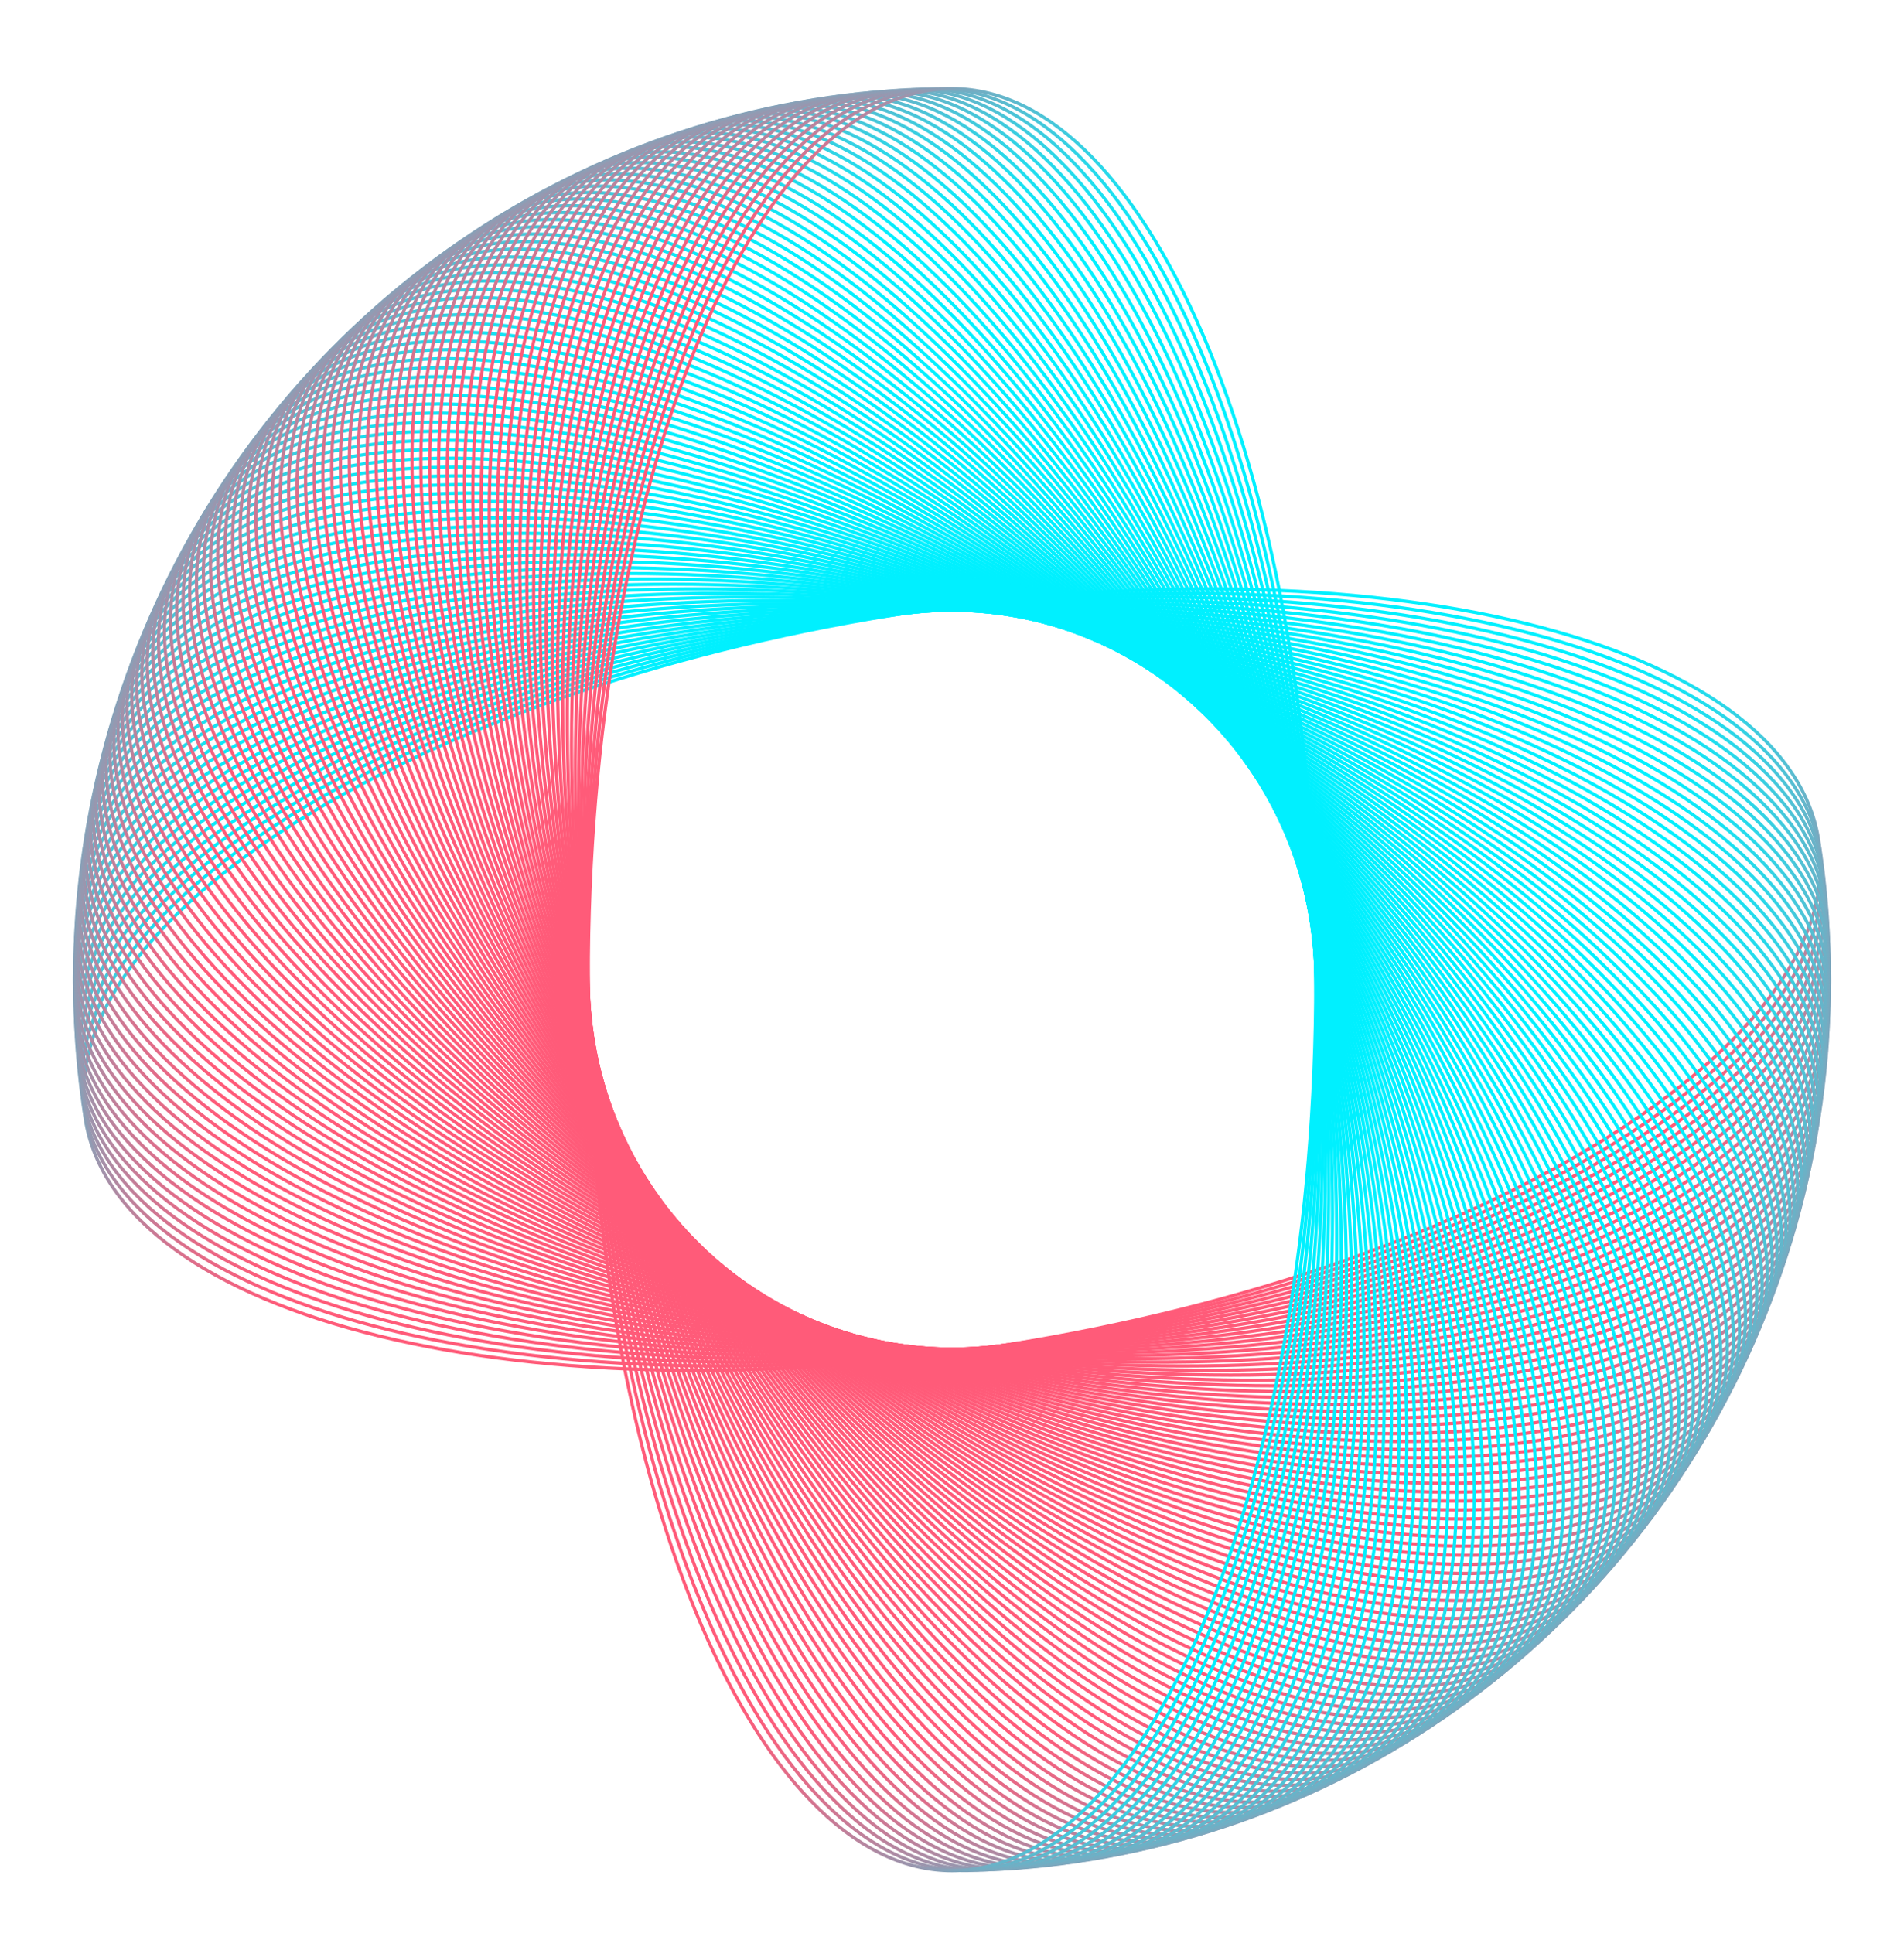 <svg width="586" height="595" viewBox="0 0 586 595" fill="none" xmlns="http://www.w3.org/2000/svg">
<g filter="url(#filter0_d_109_468)">
<path d="M275.482 185.197C349.226 173.338 417.933 175.223 469.397 187.839C495.13 194.147 516.528 203.132 532.086 214.403C547.643 225.671 557.333 239.201 559.736 254.605C562.139 270.009 557.04 285.916 545.675 301.515C534.308 317.115 516.692 332.374 494.138 346.448C449.033 374.594 384.262 397.944 310.518 409.804C236.774 421.663 168.067 419.778 116.603 407.162C90.87 400.854 69.472 391.868 53.914 380.598C38.357 369.329 28.667 355.8 26.264 340.396C23.861 324.992 28.959 309.084 40.325 293.486C51.692 277.886 69.308 262.626 91.862 248.553C136.967 220.407 201.738 197.056 275.482 185.197Z" stroke="url(#paint0_linear_109_468)"/>
<path d="M277.415 184.904C351.351 174.353 420.016 177.455 471.255 190.981C496.876 197.745 518.116 207.108 533.478 218.652C548.839 230.195 558.295 243.893 560.432 259.338C562.57 274.782 557.199 290.597 545.567 305.991C533.934 321.388 516.059 336.333 493.267 350.005C447.684 377.347 382.522 399.546 308.585 410.097C234.649 420.648 165.984 417.545 114.745 404.019C89.124 397.256 67.885 387.893 52.522 376.349C37.161 364.806 27.705 351.107 25.568 335.663C23.43 320.218 28.801 304.404 40.433 289.009C52.066 273.612 69.941 258.668 92.734 244.996C138.316 217.654 203.479 195.454 277.415 184.904Z" stroke="url(#paint1_linear_109_468)"/>
<path d="M279.353 184.645C353.459 175.406 422.06 179.724 473.059 194.156C498.559 201.372 519.635 211.11 534.797 222.925C549.957 234.738 559.176 248.603 561.048 264.083C562.919 279.563 557.278 295.28 545.383 310.466C533.486 325.654 515.357 340.28 492.333 353.545C446.288 380.076 380.754 401.117 306.647 410.356C232.541 419.595 163.94 415.276 112.941 400.844C87.44 393.628 66.365 383.89 51.203 372.075C36.043 360.262 26.824 346.398 24.952 330.918C23.08 315.438 28.722 299.721 40.617 284.535C52.514 269.346 70.643 254.721 93.666 241.455C139.712 214.925 205.246 193.883 279.353 184.645Z" stroke="url(#paint2_linear_109_468)"/>
<path d="M281.295 184.42C355.549 176.496 424.065 182.029 474.808 197.363C500.181 205.03 521.085 215.14 536.042 227.221C550.996 239.301 559.976 253.327 561.581 268.838C563.187 284.349 557.276 299.963 545.122 314.936C532.966 329.911 514.588 344.213 491.34 357.069C444.845 382.78 378.96 402.656 304.706 410.581C230.452 418.505 161.935 412.971 111.192 397.638C85.82 389.971 64.915 379.861 49.958 367.779C35.004 355.699 26.025 341.674 24.419 326.163C22.813 310.652 28.724 295.037 40.879 280.064C53.034 265.089 71.412 250.787 94.66 237.931C141.155 212.221 207.041 192.344 281.295 184.42Z" stroke="url(#paint3_linear_109_468)"/>
<path d="M283.24 184.23C357.619 177.623 426.029 184.369 476.501 200.6C501.738 208.715 522.466 219.194 537.213 231.539C551.957 243.882 560.694 258.065 562.033 273.602C563.372 289.139 557.193 304.646 544.783 319.401C532.372 334.159 513.751 348.133 490.286 360.575C443.356 385.458 377.139 404.164 302.76 410.771C228.381 417.378 159.971 410.631 109.499 394.401C84.262 386.286 63.534 375.807 48.787 363.462C34.043 351.119 25.306 336.936 23.967 321.399C22.628 305.862 28.807 290.355 41.217 275.599C53.628 260.842 72.249 246.868 95.714 234.426C142.644 209.543 208.861 190.837 283.24 184.23Z" stroke="url(#paint4_linear_109_468)"/>
<path d="M285.188 184.074C359.67 178.786 427.954 186.744 478.139 203.866C503.233 212.427 523.777 223.272 538.309 235.876C552.839 248.479 561.331 262.814 562.403 278.372C563.474 293.931 557.03 309.326 544.369 323.86C531.706 338.395 512.847 352.037 489.171 364.061C441.822 388.109 375.293 405.638 300.812 410.927C226.33 416.215 158.046 408.257 107.861 391.135C82.767 382.573 62.223 371.729 47.691 359.124C33.161 346.522 24.669 332.186 23.597 316.628C22.526 301.07 28.97 285.674 41.632 271.141C54.295 256.606 73.153 242.963 96.829 230.939C144.179 206.892 210.707 189.362 285.188 184.074Z" stroke="url(#paint5_linear_109_468)"/>
<path d="M287.139 183.953C361.7 179.985 429.837 189.152 479.72 207.161C504.663 216.166 525.018 227.373 539.331 240.233C553.642 253.091 561.886 267.574 562.69 283.149C563.494 298.724 556.786 314.003 543.877 328.31C530.966 342.619 511.876 355.924 487.997 367.527C440.241 390.732 373.421 407.08 298.861 411.048C224.3 415.015 156.163 405.848 106.28 387.839C81.337 378.835 60.982 367.628 46.669 354.768C32.358 341.91 24.113 327.426 23.309 311.851C22.506 296.276 29.213 280.997 42.123 266.69C55.034 252.382 74.123 239.076 98.002 227.473C145.759 204.268 212.578 187.92 287.139 183.953Z" stroke="url(#paint6_linear_109_468)"/>
<path d="M289.092 183.866C363.709 181.22 431.678 191.593 481.244 210.483C506.028 219.929 526.188 231.494 540.278 244.606C554.366 257.716 562.36 272.343 562.896 287.93C563.432 303.517 556.462 318.675 543.309 332.751C530.154 346.828 510.839 359.794 486.764 370.972C438.616 393.327 371.525 408.488 296.908 411.134C222.29 413.78 154.321 403.407 104.755 384.517C79.971 375.071 59.812 363.505 45.722 350.394C31.634 337.284 23.64 322.656 23.104 307.07C22.568 291.483 29.537 276.325 42.69 262.249C55.845 248.171 75.161 235.206 99.236 224.028C147.383 201.673 214.474 186.512 289.092 183.866Z" stroke="url(#paint7_linear_109_468)"/>
<path d="M291.046 183.814C365.697 182.491 433.478 194.067 482.712 213.832C507.33 223.715 527.287 235.637 541.149 248.996C555.01 262.353 562.751 277.12 563.019 292.714C563.287 308.308 556.059 323.34 542.665 337.181C529.27 351.023 509.735 363.645 485.472 374.394C436.947 395.892 369.606 409.863 294.954 411.186C220.303 412.509 152.523 400.933 103.289 381.168C78.671 371.285 58.713 359.363 44.851 346.004C30.99 332.646 23.249 317.879 22.981 302.286C22.713 286.692 29.942 271.659 43.335 257.819C56.73 243.976 76.265 231.355 100.528 220.606C149.053 199.107 216.394 185.137 291.046 183.814Z" stroke="url(#paint8_linear_109_468)"/>
<path d="M293 183.797C367.663 183.797 435.234 196.572 484.121 217.207C508.565 227.525 528.314 239.798 541.945 253.401C555.574 267.002 563.06 281.904 563.06 297.5C563.06 313.096 555.574 327.998 541.945 341.599C528.314 355.202 508.565 367.475 484.121 377.793C435.234 398.428 367.663 411.203 293 411.203C218.337 411.203 150.766 398.428 101.879 377.793C77.435 367.475 57.685 355.202 44.055 341.599C30.426 327.998 22.939 313.096 22.939 297.5C22.939 281.904 30.426 267.002 44.055 253.401C57.685 239.798 77.435 227.525 101.879 217.207C150.766 196.572 218.337 183.797 293 183.797Z" stroke="url(#paint9_linear_109_468)"/>
<path d="M294.954 183.814C369.606 185.137 436.947 199.108 485.472 220.606C509.735 231.355 529.27 243.977 542.665 257.819C556.058 271.66 563.287 286.692 563.019 302.286C562.751 317.88 555.01 332.647 541.149 346.004C527.287 359.363 507.329 371.285 482.711 381.168C433.478 400.934 365.697 412.509 291.046 411.186C216.394 409.863 149.053 395.893 100.528 374.395C76.265 363.645 56.73 351.024 43.335 337.181C29.942 323.341 22.713 308.309 22.981 292.715C23.249 277.121 30.99 262.354 44.851 248.996C58.713 235.637 78.671 223.716 103.289 213.832C152.522 194.067 220.303 182.491 294.954 183.814Z" stroke="url(#paint10_linear_109_468)"/>
<path d="M296.908 183.866C371.526 186.512 438.616 201.673 486.764 224.028C510.839 235.206 530.154 248.171 543.309 262.249C556.462 276.325 563.432 291.483 562.896 307.07C562.36 322.656 554.366 337.284 540.278 350.394C526.188 363.505 506.028 375.071 481.244 384.517C431.678 403.407 363.709 413.78 289.092 411.134C214.474 408.488 147.383 393.327 99.236 370.972C75.161 359.794 55.846 346.828 42.691 332.751C29.537 318.675 22.568 303.517 23.104 287.93C23.64 272.343 31.634 257.716 45.722 244.606C59.812 231.494 79.971 219.929 104.755 210.483C154.322 191.593 222.291 181.22 296.908 183.866Z" stroke="url(#paint11_linear_109_468)"/>
<path d="M298.861 183.952C373.421 187.92 440.241 204.268 487.997 227.473C511.876 239.075 530.966 252.381 543.877 266.69C556.786 280.997 563.494 296.276 562.69 311.851C561.886 327.426 553.642 341.909 539.331 354.767C525.018 367.627 504.663 378.834 479.72 387.839C429.837 405.848 361.7 415.015 287.139 411.047C212.579 407.08 145.759 390.732 98.003 367.527C74.124 355.924 55.034 342.618 42.123 328.31C29.214 314.003 22.506 298.724 23.31 283.149C24.114 267.574 32.358 253.09 46.669 240.232C60.982 227.372 81.337 216.165 106.28 207.161C156.163 189.152 224.3 179.985 298.861 183.952Z" stroke="url(#paint12_linear_109_468)"/>
<path d="M300.812 184.073C375.293 189.362 441.821 206.891 489.171 230.939C512.847 242.963 531.705 256.605 544.369 271.14C557.03 285.673 563.474 301.069 562.403 316.627C561.331 332.186 552.839 346.521 538.309 359.124C523.777 371.728 503.233 382.572 478.139 391.134C427.954 408.256 359.67 416.214 285.188 410.926C210.707 405.638 144.179 388.108 96.829 364.061C73.153 352.036 54.294 338.394 41.631 323.859C28.97 309.326 22.526 293.93 23.597 278.372C24.669 262.814 33.161 248.478 47.691 235.876C62.223 223.271 82.767 212.427 107.861 203.865C158.046 186.743 226.33 178.785 300.812 184.073Z" stroke="url(#paint13_linear_109_468)"/>
<path d="M302.76 184.229C377.139 190.837 443.356 209.543 490.286 234.425C513.751 246.867 532.372 260.841 544.783 275.599C557.193 290.354 563.372 305.862 562.033 321.399C560.694 336.936 551.957 351.118 537.213 363.461C522.466 375.806 501.738 386.285 476.501 394.401C426.029 410.631 357.619 417.378 283.24 410.771C208.861 404.163 142.644 385.457 95.714 360.575C72.249 348.133 53.628 334.158 41.217 319.401C28.807 304.646 22.628 289.138 23.967 273.601C25.306 258.064 34.043 243.882 48.787 231.538C63.534 219.194 84.262 208.715 109.499 200.599C159.971 184.369 228.381 177.622 302.76 184.229Z" stroke="url(#paint14_linear_109_468)"/>
<path d="M304.705 184.42C378.959 192.344 444.845 212.221 491.34 237.931C514.588 250.787 532.966 265.089 545.122 280.064C557.276 295.037 563.187 310.652 561.581 326.163C559.976 341.673 550.996 355.699 536.042 367.779C521.085 379.861 500.18 389.971 474.808 397.638C424.065 412.971 355.549 418.505 281.295 410.58C207.041 402.656 141.155 382.78 94.66 357.069C71.412 344.213 53.034 329.911 40.879 314.936C28.724 299.963 22.813 284.348 24.419 268.838C26.024 253.327 35.004 239.301 49.958 227.221C64.915 215.139 85.82 205.029 111.192 197.362C161.935 182.029 230.451 176.495 304.705 184.42Z" stroke="url(#paint15_linear_109_468)"/>
<path d="M306.647 184.644C380.754 193.883 446.288 214.924 492.334 241.455C515.357 254.721 533.486 269.346 545.383 284.534C557.278 299.721 562.92 315.438 561.048 330.918C559.176 346.398 549.957 360.262 534.797 372.075C519.635 383.89 498.56 393.628 473.059 400.844C422.06 415.276 353.459 419.594 279.353 410.356C205.246 401.117 139.712 380.076 93.667 353.545C70.643 340.279 52.514 325.654 40.617 310.465C28.722 295.279 23.081 279.562 24.953 264.082C26.825 248.602 36.044 234.738 51.203 222.925C66.365 211.11 87.441 201.372 112.941 194.156C163.94 179.724 232.541 175.405 306.647 184.644Z" stroke="url(#paint16_linear_109_468)"/>
<path d="M308.585 184.903C382.521 195.454 447.684 217.653 493.266 244.996C516.059 258.667 533.934 273.612 545.567 289.009C557.199 304.403 562.57 320.218 560.432 335.662C558.295 351.107 548.839 364.806 533.478 376.348C518.115 387.893 496.876 397.256 471.255 404.019C420.016 417.545 351.351 420.647 277.415 410.097C203.478 399.546 138.316 377.347 92.733 350.004C69.941 336.333 52.066 321.388 40.433 305.991C28.801 290.597 23.43 274.782 25.567 259.338C27.705 243.893 37.161 230.194 52.522 218.652C67.884 207.107 89.124 197.744 114.745 190.981C165.984 177.455 234.649 174.353 308.585 184.903Z" stroke="url(#paint17_linear_109_468)"/>
<path d="M310.518 185.197C384.262 197.056 449.033 220.406 494.138 248.552C516.692 262.626 534.308 277.885 545.675 293.486C557.04 309.084 562.139 324.991 559.736 340.395C557.333 355.8 547.643 369.329 532.086 380.598C516.528 391.868 495.13 400.853 469.397 407.161C417.933 419.777 349.226 421.662 275.482 409.803C201.738 397.944 136.967 374.593 91.862 346.447C69.308 332.374 51.692 317.115 40.325 301.514C28.959 285.916 23.861 270.008 26.264 254.604C28.667 239.2 38.357 225.671 53.914 214.402C69.472 203.132 90.87 194.147 116.603 187.838C168.067 175.222 236.774 173.337 310.518 185.197Z" stroke="url(#paint18_linear_109_468)"/>
<path d="M312.446 185.524C385.974 198.688 450.334 223.183 494.949 252.124C517.258 266.595 534.608 282.164 545.705 297.964C556.801 313.761 561.625 329.757 558.958 345.116C556.291 360.475 546.37 373.83 530.622 384.822C514.872 395.815 493.323 404.419 467.486 410.271C415.812 421.973 347.083 422.64 273.554 409.476C200.026 396.311 135.666 371.817 91.051 342.876C68.742 328.404 51.392 312.836 40.295 297.036C29.199 281.239 24.375 265.243 27.042 249.884C29.709 234.525 39.63 221.17 55.378 210.178C71.129 199.185 92.677 190.581 118.515 184.729C170.188 173.027 238.917 172.36 312.446 185.524Z" stroke="url(#paint19_linear_109_468)"/>
<path d="M314.368 185.886C387.659 200.351 451.588 225.983 495.699 255.71C517.755 270.574 534.835 286.448 545.659 302.442C556.482 318.434 561.03 334.512 558.099 349.822C555.168 365.131 545.019 378.309 529.085 389.019C513.148 399.732 491.455 407.953 465.521 413.346C413.654 424.13 344.924 423.579 271.633 409.114C198.341 394.649 134.412 369.017 90.302 339.29C68.245 324.426 51.165 308.552 40.341 292.558C29.518 276.566 24.97 260.488 27.901 245.179C30.832 229.869 40.981 216.692 56.915 205.981C72.852 195.269 94.545 187.047 120.479 181.655C172.346 170.87 241.076 171.421 314.368 185.886Z" stroke="url(#paint20_linear_109_468)"/>
<path d="M316.283 186.282C389.314 202.043 452.793 228.804 496.386 259.308C518.183 274.561 534.988 290.735 545.536 306.918C556.082 323.099 560.353 339.256 557.159 354.511C553.966 369.766 543.592 382.762 527.476 393.188C511.357 403.617 489.526 411.453 463.503 416.385C411.46 426.249 342.749 424.48 269.718 408.718C196.686 392.956 133.207 366.196 89.614 335.692C67.817 320.439 51.012 304.264 40.465 288.081C29.918 271.9 25.647 255.744 28.841 240.489C32.034 225.233 42.408 212.238 58.524 201.811C74.643 191.383 96.474 183.547 122.497 178.615C174.541 168.751 243.251 170.52 316.283 186.282Z" stroke="url(#paint21_linear_109_468)"/>
<path d="M318.191 186.711C390.94 203.765 453.949 231.646 497.011 262.918C518.543 278.555 535.068 295.025 545.335 311.392C555.602 327.758 559.594 343.987 556.139 359.183C552.684 374.38 542.088 387.19 525.795 397.329C509.5 407.47 487.538 414.918 461.434 419.388C409.228 428.328 340.559 425.342 267.809 408.289C195.06 391.235 132.051 363.354 88.989 332.082C67.457 316.445 50.932 299.975 40.665 283.608C30.398 267.242 26.406 251.013 29.861 235.816C33.316 220.62 43.912 207.81 60.205 197.671C76.5 187.53 98.462 180.082 124.566 175.612C176.772 166.672 245.441 169.658 318.191 186.711Z" stroke="url(#paint22_linear_109_468)"/>
<path d="M320.091 187.175C392.537 205.515 455.057 234.508 497.575 266.539C518.835 282.555 535.073 299.315 545.058 315.862C555.042 332.407 558.755 348.704 555.039 363.837C551.323 378.97 540.509 391.59 524.044 401.439C507.577 411.29 485.49 418.347 459.313 422.354C406.962 430.368 338.354 426.165 265.909 407.825C193.464 389.485 130.943 360.492 88.425 328.461C67.165 312.445 50.927 295.685 40.942 279.138C30.959 262.593 27.245 246.295 30.961 231.163C34.677 216.03 45.491 203.41 61.956 193.561C78.423 183.71 100.51 176.653 126.687 172.646C179.038 164.632 247.646 168.834 320.091 187.175Z" stroke="url(#paint23_linear_109_468)"/>
<path d="M321.983 187.671C394.102 207.293 456.115 237.39 498.076 270.169C519.057 286.559 535.005 303.604 544.704 320.326C554.402 337.045 557.834 353.406 553.859 368.47C549.883 383.535 538.854 395.961 522.222 405.517C505.589 415.075 483.384 421.74 457.142 425.282C404.661 432.367 336.136 426.949 264.017 407.328C191.898 387.707 129.885 357.61 87.924 324.831C66.943 308.441 50.995 291.396 41.296 274.674C31.598 257.955 28.166 241.594 32.141 226.53C36.117 211.465 47.146 199.039 63.778 189.483C80.411 179.925 102.616 173.26 128.858 169.718C181.339 162.633 249.864 168.05 321.983 187.671Z" stroke="url(#paint24_linear_109_468)"/>
<path d="M323.867 188.202C395.637 209.098 457.123 240.289 498.514 273.807C519.211 290.567 534.863 307.892 544.274 324.783C553.682 341.671 556.833 358.091 552.599 373.082C548.365 388.074 537.124 400.303 520.331 409.563C503.535 418.824 481.219 425.094 454.921 428.171C402.326 434.325 333.904 427.694 262.133 406.798C190.362 385.902 128.877 354.711 87.486 321.193C66.789 304.433 51.136 287.108 41.726 270.217C32.318 253.329 29.167 236.909 33.401 221.918C37.634 206.926 48.876 194.697 65.669 185.437C82.465 176.176 104.781 169.906 131.079 166.829C183.674 160.675 252.096 167.306 323.867 188.202Z" stroke="url(#paint25_linear_109_468)"/>
<path d="M325.741 188.766C397.141 210.93 458.081 243.207 498.89 277.453C519.296 294.576 534.648 312.176 543.766 329.231C552.883 346.284 555.751 362.757 551.261 377.671C546.77 392.585 535.32 404.613 518.37 413.574C501.418 422.536 478.997 428.41 452.65 431.021C399.957 436.242 331.66 428.399 260.259 406.234C188.859 384.07 127.918 351.794 87.109 317.548C66.704 300.424 51.352 282.824 42.233 265.769C33.116 248.716 30.248 232.243 34.739 217.329C39.23 202.415 50.68 190.387 67.63 181.426C84.582 172.464 107.002 166.59 133.35 163.979C186.042 158.759 254.34 166.601 325.741 188.766Z" stroke="url(#paint26_linear_109_468)"/>
<path d="M327.605 189.362C398.613 212.789 458.99 246.14 499.204 281.104C519.312 298.587 534.359 316.456 543.183 333.67C552.005 350.882 554.59 367.403 549.843 382.235C545.097 397.067 533.442 408.891 516.341 417.55C499.237 426.21 476.719 431.686 450.331 433.829C397.557 438.116 329.404 429.064 258.395 405.637C187.387 382.211 127.01 348.86 86.796 313.896C66.688 296.413 51.641 278.544 42.817 261.33C33.995 244.118 31.41 227.597 36.157 212.765C40.903 197.932 52.558 186.109 69.659 177.45C86.763 168.79 109.281 163.314 135.669 161.17C188.443 156.884 256.596 165.936 327.605 189.362Z" stroke="url(#paint27_linear_109_468)"/>
<path d="M329.458 189.992C400.053 214.673 459.847 249.089 499.454 284.761C519.258 302.597 533.997 320.73 542.523 338.098C551.049 355.464 553.349 372.028 548.348 386.774C543.347 401.519 531.491 413.134 514.244 421.489C496.994 429.845 474.385 434.921 447.964 436.596C395.124 439.947 327.137 429.689 256.542 405.008C185.947 380.326 126.153 345.91 86.546 310.239C66.742 292.403 52.003 274.269 43.477 256.902C34.951 239.536 32.651 222.972 37.652 208.226C42.653 193.48 54.509 181.865 71.756 173.511C89.006 165.155 111.615 160.079 138.036 158.403C190.876 155.053 258.862 165.311 329.458 189.992Z" stroke="url(#paint28_linear_109_468)"/>
<path d="M331.3 190.655C401.461 216.583 460.654 252.054 499.642 288.422C519.136 306.606 533.561 324.998 541.787 342.514C550.013 360.028 552.028 376.63 546.775 391.285C541.521 405.94 529.468 417.343 512.079 425.391C494.688 433.44 471.995 438.115 445.549 439.322C392.66 441.735 324.86 430.274 254.7 404.345C184.539 378.417 125.346 342.947 86.358 306.579C66.864 288.394 52.439 270.003 44.212 252.486C35.987 234.972 33.972 218.37 39.225 203.715C44.479 189.06 56.532 177.657 73.921 169.609C91.312 161.56 114.005 156.886 140.451 155.679C193.34 153.265 261.14 164.726 331.3 190.655Z" stroke="url(#paint29_linear_109_468)"/>
<path d="M333.131 191.35C402.835 218.518 461.409 255.031 499.766 292.085C518.946 310.612 533.052 329.256 540.976 346.916C548.899 364.573 550.628 381.208 545.124 395.768C539.62 410.327 527.372 421.515 509.848 429.253C492.321 436.993 469.551 441.265 443.089 442.003C390.165 443.479 322.573 430.818 252.869 403.65C183.165 376.482 124.59 339.968 86.234 302.915C67.054 284.388 52.948 265.743 45.024 248.084C37.101 230.427 35.372 213.792 40.876 199.232C46.38 184.673 58.628 173.485 76.152 165.746C93.679 158.007 116.449 153.735 142.911 152.997C195.834 151.521 263.427 164.182 333.131 191.35Z" stroke="url(#paint30_linear_109_468)"/>
<path d="M334.949 192.077C404.176 220.476 462.114 258.022 499.828 295.75C518.686 314.614 532.469 333.506 540.089 351.303C547.708 369.097 549.15 385.761 543.397 400.221C537.643 414.68 525.205 425.649 507.55 433.076C489.893 440.504 467.053 444.371 440.582 444.64C387.642 445.178 320.277 431.322 251.051 402.923C181.824 374.524 123.886 336.978 86.172 299.25C67.314 280.386 53.531 261.494 45.911 243.697C38.293 225.902 36.85 209.239 42.603 194.779C48.357 180.32 60.795 169.351 78.45 161.924C96.107 154.496 118.947 150.628 145.418 150.359C198.358 149.821 265.723 163.678 334.949 192.077Z" stroke="url(#paint31_linear_109_468)"/>
<path d="M336.755 192.837C405.483 222.458 462.767 261.025 499.827 299.415C518.357 318.611 531.814 337.744 539.126 355.673C546.438 373.6 547.594 390.287 541.593 404.642C535.592 418.998 522.967 429.744 505.187 436.857C487.405 443.971 464.503 447.433 438.031 447.233C385.089 446.833 317.973 431.785 249.245 402.163C180.517 372.542 123.233 333.975 86.173 295.585C67.643 276.389 54.186 257.256 46.873 239.327C39.562 221.4 38.406 204.713 44.407 190.358C50.408 176.003 63.033 165.256 80.813 158.143C98.595 151.029 121.497 147.567 147.969 147.767C200.911 148.167 268.027 163.215 336.755 192.837Z" stroke="url(#paint32_linear_109_468)"/>
<path d="M338.547 193.628C406.756 224.463 463.368 264.039 499.762 303.08C517.96 322.601 531.086 341.97 538.089 360.026C545.092 378.08 545.961 394.784 539.714 409.031C533.467 423.278 520.659 433.799 502.76 440.596C484.858 447.393 461.9 450.45 435.435 449.78C382.508 448.442 315.661 432.207 247.453 401.372C179.244 370.537 122.632 330.961 86.238 291.92C68.04 272.399 54.914 253.03 47.911 234.974C40.909 216.92 40.039 200.216 46.286 185.969C52.533 171.722 65.341 161.201 83.24 154.404C101.142 147.606 124.101 144.55 150.565 145.219C203.492 146.558 270.339 162.793 338.547 193.628Z" stroke="url(#paint33_linear_109_468)"/>
<path d="M340.326 194.451C407.994 226.49 463.917 267.063 499.635 306.743C517.495 326.584 530.285 346.182 536.977 364.36C543.668 382.535 544.25 399.252 537.759 413.386C531.268 427.519 518.282 437.812 500.268 444.291C482.253 450.77 459.245 453.419 432.796 452.281C379.9 450.005 313.342 432.587 245.674 400.549C178.006 368.51 122.083 327.936 86.365 288.256C68.505 268.416 55.715 248.818 49.023 230.64C42.332 212.465 41.75 195.748 48.241 181.614C54.732 167.48 67.718 157.187 85.732 150.709C103.747 144.229 126.755 141.581 153.204 142.719C206.1 144.995 272.658 162.412 340.326 194.451Z" stroke="url(#paint34_linear_109_468)"/>
<path d="M342.09 195.305C409.197 228.538 464.414 270.097 499.444 310.404C516.96 330.558 529.412 350.38 535.791 368.673C542.168 386.964 542.463 403.689 535.73 417.706C528.997 431.722 515.836 441.783 497.714 447.942C479.589 454.101 456.54 456.341 430.114 454.735C377.266 451.522 311.017 432.928 243.91 399.695C176.803 366.462 121.586 324.903 86.555 284.596C69.039 264.442 56.587 244.62 50.209 226.327C43.831 208.036 43.537 191.311 50.27 177.294C57.003 163.278 70.164 153.217 88.286 147.058C106.41 140.899 129.46 138.659 155.885 140.265C208.734 143.478 274.983 162.072 342.09 195.305Z" stroke="url(#paint35_linear_109_468)"/>
<path d="M343.839 196.191C410.364 230.608 464.859 273.139 499.191 314.06C516.358 334.522 528.468 354.561 534.531 372.965C540.593 391.366 540.6 408.094 533.627 421.989C526.654 435.884 513.322 445.71 495.097 451.546C476.87 457.383 453.785 459.215 427.391 457.141C374.606 452.992 308.687 433.226 242.161 398.809C175.636 364.392 121.141 321.861 86.809 280.94C69.642 260.478 57.532 240.439 51.469 222.035C45.407 203.634 45.4 186.907 52.373 173.012C59.346 159.117 72.678 149.29 90.903 143.454C109.13 137.617 132.215 135.785 158.609 137.86C211.394 142.009 277.313 161.774 343.839 196.191Z" stroke="url(#paint36_linear_109_468)"/>
<path d="M345.572 197.107C411.496 232.698 465.252 276.188 498.875 317.711C515.688 338.474 527.451 358.725 533.197 377.234C538.942 395.739 538.661 412.464 531.451 426.234C524.24 440.003 510.741 449.591 492.419 455.104C474.094 460.617 450.981 462.039 424.627 459.497C371.921 454.414 306.352 433.483 240.428 397.892C174.504 362.302 120.748 318.812 87.125 277.288C70.312 256.526 58.549 236.275 52.803 217.766C47.058 199.26 47.339 182.535 54.549 168.766C61.76 154.997 75.259 145.408 93.581 139.896C111.906 134.383 135.019 132.96 161.373 135.502C214.079 140.586 279.648 161.517 345.572 197.107Z" stroke="url(#paint37_linear_109_468)"/>
<path d="M347.29 198.054C412.592 234.808 465.592 279.244 498.497 321.357C514.95 342.414 526.363 362.871 531.79 381.478C537.216 400.083 536.648 416.8 529.202 430.439C521.756 444.079 508.094 453.427 489.679 458.614C471.262 463.801 448.129 464.814 421.822 461.805C369.212 455.788 304.012 433.699 238.71 396.945C173.408 360.192 120.408 315.756 87.503 273.643C71.05 252.586 59.637 232.129 54.21 213.522C48.784 194.917 49.352 178.199 56.798 164.56C64.244 150.921 77.906 141.573 96.32 136.386C114.737 131.199 137.871 130.186 164.177 133.195C216.788 139.212 281.987 161.301 347.29 198.054Z" stroke="url(#paint38_linear_109_468)"/>
<path d="M348.991 199.032C413.651 236.937 465.879 282.305 498.055 324.995C514.144 346.341 525.204 366.996 530.31 385.697C535.415 404.395 534.56 421.1 526.881 434.605C519.202 448.11 505.381 457.215 486.881 462.074C468.377 466.935 445.23 467.537 418.979 464.063C366.48 457.115 301.67 433.873 237.009 395.968C172.349 358.063 120.121 312.695 87.945 270.005C71.856 248.659 60.796 228.004 55.69 209.303C50.585 190.605 51.44 173.9 59.119 160.395C66.798 146.89 80.619 137.785 99.12 132.926C117.623 128.065 140.77 127.463 167.021 130.937C219.52 137.885 284.33 161.127 348.991 199.032Z" stroke="url(#paint39_linear_109_468)"/>
<path d="M350.675 200.039C414.674 239.084 466.114 285.371 497.552 328.625C513.271 350.252 523.974 371.101 528.758 389.889C533.541 408.675 532.399 425.362 524.489 438.729C516.579 452.096 502.604 460.954 484.023 465.485C465.439 470.017 442.284 470.209 416.097 466.27C363.725 458.392 299.325 434.006 235.325 394.961C171.326 355.916 119.886 309.629 88.449 266.375C72.729 244.748 62.026 223.899 57.242 205.111C52.459 186.325 53.601 169.638 61.511 156.271C69.422 142.904 83.396 134.046 101.978 129.515C120.562 124.983 143.716 124.791 169.903 128.73C222.275 136.608 286.676 160.994 350.675 200.039Z" stroke="url(#paint40_linear_109_468)"/>
<path d="M352.341 201.076C415.66 241.249 466.296 288.44 496.986 332.245C512.331 354.147 522.674 375.182 527.134 394.053C531.594 412.92 530.165 429.584 522.026 442.809C513.888 456.034 499.763 464.643 481.106 468.844C462.447 473.046 439.293 472.828 413.178 468.425C360.949 459.621 296.977 434.097 233.659 393.924C170.341 353.75 119.704 306.559 89.015 262.755C73.669 240.852 63.326 219.817 58.866 200.947C54.406 182.079 55.835 165.415 63.974 152.19C72.113 138.966 86.237 130.357 104.894 126.155C123.553 121.954 146.707 122.172 172.823 126.574C225.051 135.379 289.023 160.902 352.341 201.076Z" stroke="url(#paint41_linear_109_468)"/>
<path d="M353.989 202.142C416.607 243.431 466.425 291.513 496.357 335.854C511.324 358.026 521.304 379.241 525.439 398.187C529.573 417.131 527.858 433.767 519.493 446.846C511.129 459.924 496.859 468.281 478.132 472.151C459.404 476.022 436.257 475.394 410.221 470.529C358.152 460.8 294.629 434.147 232.011 392.858C169.392 351.568 119.574 303.487 89.643 259.145C74.676 236.974 64.696 215.759 60.561 196.812C56.426 177.868 58.142 161.232 66.506 148.154C74.871 135.076 89.141 126.718 107.867 122.848C126.596 118.978 149.743 119.606 175.779 124.471C227.848 134.199 291.371 160.853 353.989 202.142Z" stroke="url(#paint42_linear_109_468)"/>
<path d="M355.619 203.237C417.518 245.63 466.502 294.587 495.667 339.452C510.25 361.886 519.864 383.274 523.673 402.291C527.481 421.305 525.48 437.908 516.892 450.836C508.304 463.764 493.892 471.868 475.103 475.405C456.31 478.943 433.178 477.905 407.23 472.58C355.335 461.93 292.28 434.155 230.381 391.762C168.482 349.369 119.498 300.412 90.333 255.547C75.75 233.114 66.136 211.725 62.327 192.708C58.519 173.694 60.52 157.091 69.108 144.163C77.696 131.235 92.108 123.132 110.897 119.594C129.69 116.056 152.822 117.095 178.77 122.42C230.665 133.07 293.72 160.845 355.619 203.237Z" stroke="url(#paint43_linear_109_468)"/>
<path d="M357.23 204.361C418.391 247.845 466.526 297.662 494.915 343.037C509.11 365.726 518.355 387.281 521.837 406.363C525.318 425.442 523.032 442.007 514.223 454.78C505.414 467.554 490.865 475.401 472.017 478.605C453.167 481.809 430.056 480.361 404.203 474.577C352.5 463.009 289.931 434.121 228.77 390.638C167.609 347.155 119.474 297.337 91.085 251.962C76.89 229.274 67.645 207.718 64.163 188.636C60.682 169.558 62.969 152.992 71.777 140.219C80.586 127.445 95.135 119.599 113.983 116.394C132.833 113.19 155.944 114.638 181.797 120.422C233.5 131.99 296.069 160.878 357.23 204.361Z" stroke="url(#paint44_linear_109_468)"/>
<path d="M358.821 205.514C419.225 250.075 466.497 300.738 494.102 346.609C507.905 369.545 516.778 391.262 519.931 410.402C523.083 429.54 520.513 446.062 511.486 458.677C502.459 471.293 487.777 478.88 468.877 481.75C449.975 484.62 426.892 482.762 401.143 476.521C349.646 464.039 287.584 434.046 227.179 389.486C166.775 344.926 119.504 294.262 91.898 248.391C78.095 225.455 69.222 203.738 66.07 184.598C62.917 165.46 65.487 148.938 74.514 136.323C83.541 123.708 98.223 116.12 117.123 113.25C136.025 110.38 159.108 112.238 184.858 118.479C236.354 130.961 298.416 160.954 358.821 205.514Z" stroke="url(#paint45_linear_109_468)"/>
<path d="M360.392 206.695C420.021 252.319 466.414 303.812 493.227 350.165C506.634 373.343 515.132 395.213 517.955 414.406C520.779 433.597 517.924 450.071 508.682 462.524C499.44 474.978 484.63 482.304 465.684 484.838C446.735 487.373 423.687 485.107 398.049 478.41C346.775 465.017 285.238 433.929 225.608 388.305C165.979 342.681 119.586 291.188 92.773 244.835C79.366 221.657 70.868 199.787 68.045 180.594C65.222 161.403 68.076 144.929 77.318 132.476C86.56 120.022 101.37 112.696 120.316 110.162C139.265 107.627 162.313 109.893 187.951 116.59C239.225 129.983 300.762 161.071 360.392 206.695Z" stroke="url(#paint46_linear_109_468)"/>
<path d="M361.942 207.903C420.778 254.577 466.279 306.884 492.291 353.706C505.298 377.117 513.419 399.135 515.912 418.375C518.405 437.613 515.268 454.034 505.813 466.321C496.358 478.609 481.425 485.672 462.438 487.87C443.448 490.068 420.443 487.394 394.924 480.244C343.888 465.944 282.894 433.771 224.058 387.097C165.222 340.424 119.72 288.116 93.709 241.295C80.702 217.883 72.581 195.865 70.088 176.625C67.595 157.387 70.732 140.967 80.187 128.679C89.642 116.391 104.575 109.328 123.562 107.13C142.552 104.932 165.557 107.606 191.076 114.756C242.112 129.056 303.106 161.229 361.942 207.903Z" stroke="url(#paint47_linear_109_468)"/>
<path d="M363.472 209.138C421.496 256.847 466.092 309.953 491.295 357.228C503.897 380.867 511.638 403.025 513.8 422.307C515.962 441.586 512.543 457.948 502.879 470.066C493.214 482.185 478.162 488.982 459.14 490.843C440.116 492.705 417.16 489.623 391.767 482.022C340.985 466.82 280.553 433.571 222.528 385.862C164.504 338.152 119.908 285.047 94.705 237.771C82.103 214.133 74.362 191.974 72.2 172.693C70.038 153.414 73.457 137.051 83.121 124.933C92.786 112.815 107.838 106.018 126.86 104.156C145.884 102.295 168.84 105.376 194.232 112.978C245.015 128.179 305.447 161.429 363.472 209.138Z" stroke="url(#paint48_linear_109_468)"/>
<path d="M364.98 210.401C422.176 259.131 465.851 313.019 490.238 360.734C502.432 384.592 509.791 406.884 511.621 426.201C513.451 445.516 509.752 461.815 499.881 473.76C490.009 485.705 474.843 492.234 455.792 493.758C436.738 495.283 413.839 491.795 388.581 483.745C338.067 467.645 278.216 433.33 221.02 384.6C163.825 335.87 120.149 281.982 95.762 234.267C83.568 210.408 76.209 188.116 74.379 168.799C72.549 149.485 76.248 133.186 86.119 121.241C95.991 109.296 111.157 102.766 130.208 101.242C149.262 99.718 172.161 103.206 197.419 111.256C247.933 127.355 307.784 161.671 364.98 210.401Z" stroke="url(#paint49_linear_109_468)"/>
<path d="M366.466 211.69C422.815 261.426 465.558 316.08 489.121 364.219C500.903 388.29 507.878 410.709 509.376 430.056C510.874 449.4 506.895 465.631 496.82 477.399C486.745 489.167 471.468 495.427 452.394 496.613C433.317 497.799 410.481 493.906 385.365 485.41C335.136 468.418 275.884 433.047 219.534 383.311C163.185 333.574 120.442 278.921 96.879 230.781C85.097 206.71 78.122 184.291 76.624 164.944C75.126 145.6 79.105 129.369 89.18 117.601C99.255 105.833 114.532 99.573 133.606 98.387C152.683 97.201 175.519 101.094 200.635 109.591C250.864 126.583 310.116 161.953 366.466 211.69Z" stroke="url(#paint50_linear_109_468)"/>
<path d="M367.929 213.005C423.415 263.732 465.213 319.135 487.944 367.685C499.311 391.961 505.899 414.5 507.064 433.87C508.23 453.238 503.972 469.396 493.697 480.984C483.421 492.571 468.039 498.559 448.947 499.407C429.853 500.255 407.088 495.958 382.122 487.018C332.192 469.138 273.557 432.723 218.071 381.996C162.584 331.268 120.787 275.865 98.056 227.315C86.689 203.039 80.101 180.5 78.935 161.13C77.77 141.762 82.028 125.604 92.303 114.017C102.579 102.429 117.961 96.441 137.053 95.593C156.147 94.745 178.912 99.042 203.878 107.982C253.808 125.862 312.443 162.277 367.929 213.005Z" stroke="url(#paint51_linear_109_468)"/>
<path d="M369.37 214.345C423.976 266.048 464.814 322.183 486.708 371.129C497.656 395.603 503.856 418.255 504.688 437.643C505.52 457.028 500.985 473.108 490.512 484.512C480.039 495.916 464.557 501.63 445.453 502.14C426.347 502.649 403.659 497.949 378.851 488.568C329.236 469.807 271.236 432.358 216.63 380.655C162.024 328.952 121.186 272.817 99.292 223.871C88.344 199.398 82.144 176.745 81.312 157.357C80.48 137.972 85.014 121.892 95.488 110.488C105.961 99.085 121.443 93.37 140.547 92.86C159.653 92.351 182.341 97.051 207.149 106.432C256.764 125.194 314.764 162.643 369.37 214.345Z" stroke="url(#paint52_linear_109_468)"/>
<path d="M370.788 215.711C424.496 268.374 464.364 325.224 485.413 374.55C495.938 399.214 501.748 421.973 502.247 441.373C502.745 460.77 497.935 476.767 487.268 487.984C476.6 499.2 461.022 504.639 441.913 504.81C422.801 504.981 400.197 499.88 375.554 490.06C326.269 470.422 268.921 431.951 215.212 379.289C161.503 326.626 121.636 269.776 100.587 220.45C90.062 195.786 84.252 173.027 83.753 153.627C83.254 134.23 88.064 118.233 98.732 107.016C109.4 95.8 124.977 90.361 144.087 90.19C163.199 90.019 185.803 95.12 210.446 104.94C259.731 124.578 317.079 163.049 370.788 215.711Z" stroke="url(#paint53_linear_109_468)"/>
<path d="M372.181 217.102C424.977 270.709 463.861 328.257 484.059 377.949C494.159 402.795 499.577 425.654 499.742 445.059C499.907 464.463 494.823 480.372 483.964 491.397C473.106 502.423 457.437 507.585 438.327 507.417C419.215 507.25 396.703 501.749 372.231 491.494C323.292 470.986 266.614 431.504 213.818 377.898C161.023 324.291 122.139 266.743 101.94 217.052C91.841 192.205 86.423 169.346 86.258 149.941C86.093 130.538 91.177 114.628 102.036 103.603C112.894 92.578 128.563 87.415 147.673 87.583C166.785 87.751 189.297 93.252 213.768 103.506C262.708 124.015 319.386 163.496 372.181 217.102Z" stroke="url(#paint54_linear_109_468)"/>
<path d="M373.551 218.518C425.417 273.052 463.307 331.28 482.648 381.322C492.318 406.344 497.343 429.295 497.174 448.701C497.006 468.104 491.649 483.921 480.602 494.752C469.556 505.583 453.801 510.467 434.697 509.961C415.591 509.454 393.176 503.555 368.885 492.868C320.305 471.496 264.315 431.016 212.449 376.482C160.582 321.949 122.693 263.72 103.352 213.678C93.681 188.656 88.657 165.705 88.826 146.3C88.994 126.897 94.351 111.08 105.397 100.248C116.444 89.417 132.199 84.533 151.303 85.04C170.409 85.546 192.824 91.445 217.115 102.132C265.695 123.504 321.685 163.984 373.551 218.518Z" stroke="url(#paint55_linear_109_468)"/>
<path d="M374.897 219.958C425.818 275.402 462.7 334.293 481.178 384.67C490.417 409.86 495.046 432.897 494.544 452.296C494.043 471.693 488.414 487.413 477.184 498.046C465.953 508.68 450.116 513.284 431.024 512.439C411.93 511.594 389.62 505.299 365.516 494.183C317.311 471.953 262.024 430.488 211.104 375.043C160.183 319.598 123.3 260.707 104.822 210.33C95.583 185.14 90.954 162.104 91.456 142.704C91.958 123.307 97.586 107.588 108.817 96.954C120.047 86.32 135.884 81.716 154.976 82.561C174.071 83.406 196.381 89.701 220.484 100.817C268.69 123.047 323.976 164.513 374.897 219.958Z" stroke="url(#paint56_linear_109_468)"/>
<path d="M376.217 221.42C426.177 277.759 462.042 337.295 479.651 387.992C488.456 413.341 492.688 436.456 491.853 455.844C491.018 475.229 485.12 490.846 473.709 501.279C462.297 511.712 446.384 516.035 427.309 514.852C408.232 513.669 386.033 506.979 362.124 495.438C314.309 472.357 259.743 429.918 209.783 373.579C159.823 317.241 123.958 257.705 106.349 207.008C97.544 181.659 93.312 158.543 94.147 139.156C94.982 119.771 100.88 104.153 112.292 93.72C123.703 83.287 139.616 78.965 158.691 80.148C177.768 81.331 199.967 88.02 223.876 99.562C271.692 122.643 326.257 165.082 376.217 221.42Z" stroke="url(#paint57_linear_109_468)"/>
<path d="M377.512 222.907C426.496 280.122 461.332 340.285 478.067 391.286C486.435 416.788 490.269 439.974 489.101 459.344C487.933 478.712 481.768 494.222 470.178 504.451C458.589 514.68 442.604 518.72 423.553 517.199C404.499 515.678 382.419 508.596 358.712 496.633C311.3 472.708 257.473 429.309 208.488 372.093C159.504 314.878 124.668 254.716 107.933 203.715C99.565 178.213 95.731 155.026 96.899 135.656C98.067 116.289 104.232 100.778 115.822 90.549C127.411 80.32 143.396 76.28 162.447 77.801C181.501 79.322 203.581 86.404 227.288 98.367C274.7 122.292 328.528 165.692 377.512 222.907Z" stroke="url(#paint58_linear_109_468)"/>
<path d="M378.781 224.416C426.774 282.49 460.571 343.261 476.427 394.551C484.355 420.197 487.79 443.448 486.289 462.795C484.788 482.138 478.357 497.537 466.594 507.559C454.831 517.581 438.779 521.337 419.757 519.479C400.732 517.621 378.777 510.148 355.279 497.767C308.286 473.006 255.212 428.659 207.219 370.584C159.226 312.509 125.429 251.739 109.573 200.449C101.645 174.803 98.21 151.552 99.711 132.205C101.212 112.861 107.642 97.463 119.406 87.441C131.169 77.419 147.221 73.662 166.243 75.521C185.268 77.379 207.223 84.852 230.721 97.233C277.714 121.994 330.787 166.341 378.781 224.416Z" stroke="url(#paint59_linear_109_468)"/>
<path d="M380.024 225.947C427.012 284.864 459.759 346.224 474.731 397.787C482.217 423.57 485.252 446.878 483.418 466.195C481.585 485.509 474.891 500.792 462.957 510.604C451.024 520.416 434.91 523.887 415.922 521.692C396.932 519.497 375.109 511.636 351.828 498.841C305.267 473.25 252.964 427.969 205.976 369.053C158.988 310.137 126.241 248.777 111.269 197.213C103.783 171.431 100.748 148.122 102.581 128.805C104.415 109.491 111.109 94.209 123.042 84.397C134.976 74.585 151.09 71.114 170.078 73.309C189.068 75.504 210.891 83.364 234.172 96.16C280.733 121.75 333.036 167.031 380.024 225.947Z" stroke="url(#paint60_linear_109_468)"/>
<path d="M381.24 227.5C427.208 287.24 458.896 349.172 472.979 400.992C480.021 426.904 482.655 450.263 480.49 469.544C478.325 488.823 471.369 503.984 459.269 513.583C447.168 523.182 430.997 526.367 412.05 523.836C393.101 521.305 371.416 513.059 348.358 499.852C302.244 473.441 250.728 427.24 204.76 367.5C158.791 307.76 127.104 245.829 113.021 194.008C105.979 168.096 103.345 144.738 105.51 125.456C107.675 106.177 114.631 91.016 126.731 81.418C138.832 71.819 155.003 68.633 173.95 71.164C192.899 73.696 214.584 81.942 237.642 95.148C283.756 121.56 335.272 167.76 381.24 227.5Z" stroke="url(#paint61_linear_109_468)"/>
<path d="M382.43 229.075C427.364 289.62 457.982 352.104 471.173 404.166C477.768 430.198 480 453.6 477.504 472.84C475.008 492.078 467.793 507.113 455.529 516.496C443.266 525.879 427.043 528.778 408.142 525.911C389.239 523.044 367.699 514.415 344.872 500.802C299.219 473.578 248.504 426.471 203.57 365.926C158.636 305.38 128.018 242.897 114.827 190.834C108.232 164.802 106 141.4 108.496 122.16C110.992 102.922 118.207 87.887 130.471 78.504C142.734 69.121 158.957 66.223 177.858 69.089C196.761 71.956 218.301 80.585 241.128 94.198C286.781 121.423 337.496 168.529 382.43 229.075Z" stroke="url(#paint62_linear_109_468)"/>
<path d="M383.592 230.67C427.479 292.003 457.018 355.019 469.312 407.307C475.459 433.453 477.289 456.891 474.462 476.083C471.636 495.274 464.163 510.179 451.74 519.343C439.318 528.507 423.047 531.118 404.199 527.917C385.348 524.715 363.96 515.706 341.37 501.691C296.192 473.661 246.294 425.663 202.407 364.33C158.521 302.998 128.981 239.981 116.688 187.693C110.541 161.548 108.711 138.11 111.538 118.917C114.364 99.726 121.837 84.821 134.259 75.657C146.682 66.493 162.953 63.883 181.801 67.084C200.652 70.285 222.04 79.294 244.63 93.31C289.808 121.339 339.706 169.337 383.592 230.67Z" stroke="url(#paint63_linear_109_468)"/>
<path d="M384.727 232.286C427.553 294.386 456.005 357.917 467.398 410.415C473.095 436.665 474.521 460.132 471.365 479.272C468.209 498.41 460.481 513.18 447.903 522.122C435.325 531.065 419.012 533.387 400.222 529.852C381.429 526.317 360.199 516.93 337.853 502.517C293.164 473.691 244.099 424.816 201.273 362.715C158.447 300.614 129.995 237.083 118.602 184.585C112.905 158.335 111.479 134.868 114.635 115.728C117.791 96.591 125.519 81.82 138.097 72.878C150.675 63.935 166.988 61.614 185.779 65.148C204.571 68.683 225.802 78.07 248.147 92.484C292.837 121.309 341.902 170.185 384.727 232.286Z" stroke="url(#paint64_linear_109_468)"/>
<path d="M385.834 233.921C427.586 296.771 454.941 360.796 465.43 413.488C470.675 439.836 471.698 463.324 468.213 482.405C464.729 501.484 456.749 516.115 444.019 524.833C431.289 533.552 414.939 535.584 396.212 531.717C377.482 527.849 356.417 518.088 334.322 503.28C290.135 473.667 241.918 423.93 200.166 361.079C158.414 298.229 131.058 234.204 120.569 181.512C115.325 155.164 114.302 131.676 117.787 112.595C121.271 93.516 129.251 78.885 141.981 70.167C154.711 61.449 171.061 59.416 189.788 63.283C208.518 67.151 229.583 76.912 251.678 91.72C295.865 121.333 344.082 171.07 385.834 233.921Z" stroke="url(#paint65_linear_109_468)"/>
<path d="M386.913 235.576C427.578 299.156 453.829 363.656 463.41 416.526C468.202 442.963 468.82 466.466 465.008 485.482C461.197 504.496 452.966 518.984 440.088 527.475C427.211 535.966 410.828 537.708 392.17 533.51C373.51 529.311 352.616 519.178 330.779 503.981C287.108 473.589 239.752 423.005 199.087 359.424C158.422 295.844 132.171 231.344 122.589 178.474C117.798 152.037 117.18 128.534 120.992 109.518C124.803 90.504 133.034 76.016 145.912 67.525C158.789 59.034 175.172 57.292 193.829 61.49C212.49 65.689 233.384 75.822 255.221 91.019C298.892 121.411 346.247 171.995 386.913 235.576Z" stroke="url(#paint66_linear_109_468)"/>
<path d="M387.963 237.249C427.529 301.541 452.667 366.496 461.338 419.528C465.674 446.045 465.889 469.556 461.751 488.502C457.613 507.445 449.134 521.785 436.113 530.046C423.092 538.308 406.682 539.76 388.099 535.232C369.514 530.703 348.797 520.201 327.224 504.619C284.082 473.458 237.603 422.042 198.037 357.751C158.471 293.459 133.333 228.504 124.661 175.472C120.325 148.955 120.111 125.444 124.249 106.498C128.387 87.555 136.865 73.215 149.887 64.954C162.908 56.692 179.318 55.24 197.901 59.769C216.486 64.297 237.203 74.799 258.775 90.381C301.918 121.542 348.396 172.958 387.963 237.249Z" stroke="url(#paint67_linear_109_468)"/>
<path d="M388.984 238.941C427.439 303.925 451.457 369.315 459.215 422.493C463.095 449.083 462.906 472.594 458.442 491.463C453.979 510.331 445.256 524.518 432.094 532.547C418.933 540.577 402.501 541.737 383.998 536.881C365.494 532.023 344.961 521.155 323.659 505.194C281.059 473.273 235.471 421.042 197.016 356.059C158.561 291.076 134.543 225.685 126.785 172.507C122.905 145.917 123.094 122.407 127.558 103.537C132.021 84.669 140.744 70.483 153.906 62.453C167.067 54.423 183.499 53.263 202.002 58.12C220.506 62.977 241.04 73.845 262.341 89.806C304.941 121.727 350.529 173.958 388.984 238.941Z" stroke="url(#paint68_linear_109_468)"/>
<path d="M389.975 240.651C427.308 306.306 450.198 372.113 457.042 425.42C460.463 452.074 459.87 475.578 455.083 494.366C450.296 513.151 441.33 527.181 428.033 534.976C414.736 542.772 398.286 543.641 379.87 538.457C361.452 533.272 341.108 522.042 320.085 505.706C278.04 473.035 233.357 420.004 196.024 354.349C158.692 288.694 135.802 222.888 128.958 169.581C125.536 142.926 126.13 119.422 130.917 100.635C135.703 81.849 144.67 67.819 157.967 60.024C171.264 52.229 187.714 51.36 206.13 56.544C224.548 61.728 244.891 72.958 265.915 89.294C307.96 121.966 352.643 174.997 389.975 240.651Z" stroke="url(#paint69_linear_109_468)"/>
<path d="M390.938 242.378C427.136 308.684 448.892 374.887 454.818 428.307C457.781 455.018 456.784 478.508 451.674 497.208C446.566 515.906 437.36 529.775 423.931 537.333C410.502 544.891 394.04 545.469 375.716 539.959C357.389 534.449 337.242 522.86 316.502 506.154C275.025 472.743 231.26 418.928 195.062 352.621C158.864 286.315 137.108 220.113 131.182 166.693C128.219 139.982 129.216 116.492 134.325 97.792C139.434 79.094 148.64 65.225 162.069 57.667C175.498 50.109 191.96 49.531 210.284 55.04C228.611 60.551 248.758 72.139 269.498 88.846C310.975 122.257 354.74 176.072 390.938 242.378Z" stroke="url(#paint70_linear_109_468)"/>
<path d="M391.87 244.122C426.923 311.06 447.538 377.637 452.545 431.155C455.048 457.914 453.647 481.383 448.218 499.989C442.788 518.594 433.345 532.298 419.788 539.617C406.232 546.936 389.762 547.222 371.536 541.388C353.307 535.554 333.362 523.61 312.912 506.539C272.016 472.398 229.183 417.815 194.13 350.878C159.077 283.94 138.462 217.362 133.455 163.845C130.951 137.085 132.352 113.617 137.782 95.01C143.212 76.406 152.655 62.702 166.211 55.383C179.768 48.064 196.238 47.778 214.464 53.611C232.693 59.446 252.638 71.39 273.087 88.461C313.984 122.602 356.817 177.185 391.87 244.122Z" stroke="url(#paint71_linear_109_468)"/>
<path d="M392.773 245.883C426.67 313.431 446.137 380.364 450.223 433.962C452.266 460.762 450.462 484.202 444.713 502.71C438.965 521.215 429.288 534.749 415.608 541.827C401.927 548.904 385.455 548.899 367.332 542.743C349.206 536.587 329.469 524.291 309.316 506.86C269.013 471.999 227.125 416.666 193.227 349.118C159.33 281.569 139.863 214.636 135.777 161.038C133.734 134.238 135.538 110.798 141.287 92.291C147.035 73.785 156.712 60.251 170.392 53.173C184.073 46.096 200.545 46.102 218.668 52.257C236.794 58.413 256.531 70.709 276.684 88.14C316.987 123.001 358.875 178.334 392.773 245.883Z" stroke="url(#paint72_linear_109_468)"/>
<path d="M393.645 247.658C426.375 315.797 444.689 383.065 447.854 436.727C449.436 463.559 447.229 486.964 441.163 505.367C435.098 523.768 425.189 537.128 411.389 543.962C397.589 550.796 381.12 550.498 363.105 544.023C345.088 537.546 325.566 524.903 305.716 507.117C266.017 471.547 225.086 415.48 192.355 347.341C159.625 279.202 141.311 211.935 138.146 158.273C136.564 131.44 138.771 108.036 144.837 89.633C150.902 71.232 160.811 57.872 174.611 51.038C188.411 44.204 204.88 44.501 222.895 50.977C240.912 57.453 260.434 70.097 280.284 87.883C319.983 123.452 360.914 179.519 393.645 247.658Z" stroke="url(#paint73_linear_109_468)"/>
<path d="M394.486 249.449C426.041 318.158 443.195 385.74 445.437 439.45C446.558 466.306 443.949 489.668 437.567 507.961C431.187 526.251 421.05 539.434 407.135 546.023C393.22 552.611 376.759 552.022 358.858 545.228C340.955 538.433 321.652 525.445 302.111 507.311C263.03 471.043 223.069 414.259 191.514 345.55C159.959 276.842 142.805 209.26 140.563 155.55C139.442 128.693 142.051 105.332 148.433 87.039C154.813 68.748 164.95 55.566 178.865 48.977C192.78 42.389 209.241 42.978 227.142 49.772C245.045 56.567 264.348 69.555 283.889 87.689C322.97 123.957 362.931 180.741 394.486 249.449Z" stroke="url(#paint74_linear_109_468)"/>
<path d="M395.296 251.255C425.665 320.513 441.656 388.389 442.974 442.13C443.633 469.002 440.623 492.314 433.928 510.491C427.234 528.666 416.872 541.667 402.846 548.008C388.82 554.348 372.371 553.467 354.59 546.357C336.806 539.246 317.73 525.918 298.503 507.44C260.052 470.486 221.073 413.002 190.704 343.745C160.335 274.487 144.345 206.612 143.026 152.87C142.367 125.998 145.377 102.686 152.072 84.509C158.766 66.334 169.128 53.333 183.154 46.993C197.18 40.652 213.629 41.533 231.41 48.643C249.194 55.754 268.27 69.082 287.497 87.56C325.948 124.515 364.927 181.998 395.296 251.255Z" stroke="url(#paint75_linear_109_468)"/>
<path d="M396.075 253.075C425.249 322.86 440.07 391.009 440.465 444.766C440.662 471.645 437.252 494.9 430.245 512.956C423.24 531.009 412.657 543.825 398.523 549.916C384.39 556.007 367.96 554.835 350.303 547.411C332.644 539.986 313.8 526.322 294.894 507.506C257.083 469.875 219.099 411.71 189.925 341.925C160.751 272.14 145.929 203.991 145.535 150.234C145.338 123.355 148.748 100.099 155.755 82.044C162.76 63.991 173.343 51.175 187.476 45.084C201.609 38.993 218.04 40.165 235.697 47.589C253.355 55.014 272.2 68.678 291.106 87.494C328.916 125.125 366.901 183.29 396.075 253.075Z" stroke="url(#paint76_linear_109_468)"/>
<path d="M396.823 254.909C424.793 325.2 438.441 393.601 437.911 447.357C437.646 474.236 433.837 497.427 426.521 515.356C419.206 533.282 408.404 545.908 394.169 551.748C379.933 557.588 363.525 556.124 345.999 548.388C328.471 540.652 309.864 526.656 291.284 507.508C254.126 469.213 217.147 410.383 189.177 340.092C161.207 269.801 147.559 201.4 148.089 147.644C148.354 120.765 152.163 97.574 159.479 79.645C166.794 61.719 177.596 49.093 191.831 43.253C206.067 37.413 222.475 38.877 240.001 46.612C257.529 54.349 276.136 68.345 294.716 87.493C331.874 125.788 368.853 184.618 396.823 254.909Z" stroke="url(#paint77_linear_109_468)"/>
<path d="M397.539 256.755C424.297 327.531 436.767 396.164 435.313 449.902C434.586 476.772 430.379 499.892 422.756 517.688C415.134 535.483 404.117 547.915 389.783 553.502C375.45 559.088 359.069 557.335 341.679 549.289C324.286 541.243 305.923 526.92 287.675 507.445C251.181 468.498 215.218 409.022 188.461 338.245C161.703 267.469 149.233 198.836 150.687 145.098C151.414 118.228 155.621 95.108 163.244 77.312C170.866 59.518 181.883 47.085 196.217 41.498C210.55 35.912 226.931 37.666 244.321 45.711C261.714 53.757 280.077 68.08 298.325 87.555C334.819 126.503 370.782 185.978 397.539 256.755Z" stroke="url(#paint78_linear_109_468)"/>
<path d="M398.224 258.614C423.761 329.854 435.049 398.697 432.672 452.401C431.483 479.254 426.879 502.296 418.952 519.955C411.025 537.611 399.796 549.846 385.369 555.178C370.941 560.51 354.593 558.466 337.344 550.114C320.092 541.761 301.978 527.114 284.067 507.319C248.248 467.731 213.313 407.627 187.776 336.387C162.239 265.147 150.951 196.304 153.328 142.6C154.517 115.747 159.121 92.704 167.049 75.046C174.975 57.39 186.204 45.154 200.632 39.823C215.059 34.491 231.407 36.535 248.657 44.887C265.908 53.24 284.022 67.886 301.933 87.682C337.752 127.27 372.687 187.374 398.224 258.614Z" stroke="url(#paint79_linear_109_468)"/>
<path d="M398.876 260.484C423.185 332.166 433.288 401.198 429.988 454.852C428.338 481.68 423.338 504.637 415.109 522.153C406.88 539.666 395.442 551.7 380.925 556.775C366.409 561.851 350.098 559.518 332.995 550.861C315.889 542.203 298.03 527.238 280.462 507.129C245.329 466.912 211.433 406.198 187.124 334.516C162.815 262.835 152.712 193.802 156.012 140.148C157.662 113.32 162.662 90.363 170.891 72.848C179.12 55.334 190.558 43.3 205.075 38.225C219.591 33.15 235.902 35.483 253.005 44.139C270.111 52.797 287.97 67.762 305.538 87.872C340.671 128.089 374.567 188.803 398.876 260.484Z" stroke="url(#paint80_linear_109_468)"/>
<path d="M399.496 262.366C422.569 334.468 431.484 403.669 427.262 457.256C425.151 484.051 419.758 506.916 411.229 524.283C402.7 541.647 391.057 553.477 376.455 558.294C361.854 563.112 345.586 560.49 328.634 551.531C311.68 542.572 294.08 527.293 276.861 506.875C242.424 466.041 209.577 404.736 186.504 332.634C163.431 260.533 154.516 191.332 158.738 137.745C160.849 110.95 166.242 88.085 174.772 70.718C183.3 53.353 194.943 41.524 209.545 36.706C224.146 31.889 240.414 34.511 257.366 43.469C274.32 52.429 291.92 67.708 309.139 88.126C343.576 128.959 376.423 190.265 399.496 262.366Z" stroke="url(#paint81_linear_109_468)"/>
<path d="M400.084 264.259C421.914 336.758 429.638 406.107 424.496 459.611C421.925 486.364 416.139 509.13 407.313 526.343C398.487 543.554 386.642 555.176 371.96 559.734C357.278 564.291 341.058 561.382 324.263 552.124C307.465 542.866 290.131 527.277 273.265 506.557C239.535 465.12 207.746 403.241 185.916 330.742C164.086 258.243 156.362 188.894 161.504 135.39C164.075 108.636 169.861 85.87 178.688 68.657C187.513 51.446 199.358 39.825 214.04 35.267C228.722 30.709 244.942 33.619 261.738 42.877C278.535 52.135 295.87 67.724 312.735 88.444C346.465 129.881 378.254 191.759 400.084 264.259Z" stroke="url(#paint82_linear_109_468)"/>
<path d="M400.639 266.161C421.219 339.036 427.75 408.511 421.689 461.916C418.659 488.62 412.483 511.28 403.361 528.334C394.241 545.386 382.199 556.796 367.441 561.093C352.682 565.39 336.515 562.193 319.881 552.639C303.245 543.085 286.182 527.191 269.675 506.175C236.662 464.146 205.942 401.714 185.361 328.839C164.781 255.964 158.25 186.489 164.311 133.084C167.341 106.38 173.517 83.72 182.638 66.666C191.759 49.614 203.801 38.205 218.559 33.908C233.317 29.611 249.485 32.807 266.119 42.361C282.755 51.916 299.818 67.81 316.325 88.825C349.338 130.854 380.058 193.286 400.639 266.161Z" stroke="url(#paint83_linear_109_468)"/>
<path d="M401.161 268.073C420.486 341.302 425.822 410.882 418.844 464.172C415.355 490.818 408.79 513.365 399.377 530.255C389.965 547.143 377.728 558.337 362.899 562.372C348.069 566.406 331.959 562.924 315.492 553.077C299.023 543.229 282.235 527.035 266.092 505.73C233.807 463.123 204.164 400.156 184.839 326.927C165.514 253.698 160.178 184.118 167.156 130.829C170.646 104.182 177.21 81.635 186.623 64.746C196.035 47.858 208.272 36.663 223.101 32.629C237.931 28.594 254.041 32.077 270.508 41.923C286.977 51.772 303.765 67.965 319.909 89.27C352.193 131.878 381.836 194.845 401.161 268.073Z" stroke="url(#paint84_linear_109_468)"/>
<path d="M401.65 269.995C419.713 343.555 423.852 413.219 415.96 466.377C412.013 492.957 405.062 515.384 395.36 532.105C385.659 548.823 373.232 559.799 358.335 563.57C343.439 567.342 327.391 563.574 311.095 553.437C294.798 543.298 278.291 526.81 262.517 505.222C230.969 462.049 202.413 398.566 184.35 325.006C166.287 251.446 162.148 181.782 170.04 128.624C173.987 102.044 180.938 79.617 190.64 62.896C200.341 46.178 212.768 35.202 227.665 31.43C242.561 27.659 258.609 31.427 274.904 41.564C291.202 51.703 307.709 68.191 323.483 89.779C355.031 132.952 383.587 196.435 401.65 269.995Z" stroke="url(#paint85_linear_109_468)"/>
<path d="M402.106 271.924C418.902 345.793 421.843 415.52 413.038 468.53C408.635 495.036 401.3 517.337 391.312 533.883C381.325 550.427 368.711 561.181 353.752 564.687C338.793 568.194 322.812 564.143 306.694 553.718C290.573 543.292 274.352 526.514 258.951 504.65C228.15 460.924 200.69 396.945 183.894 323.076C167.098 249.207 164.156 179.48 172.962 126.471C177.365 99.964 184.7 77.664 194.688 61.118C204.675 44.574 217.289 33.819 232.248 30.313C247.207 26.806 263.187 30.858 279.306 41.282C295.427 51.708 311.648 68.486 327.049 90.35C357.85 134.076 385.31 198.055 402.106 271.924Z" stroke="url(#paint86_linear_109_468)"/>
<path d="M402.529 273.861C418.053 348.016 419.795 417.785 410.08 470.631C405.222 497.055 397.505 519.222 387.234 535.589C376.964 551.953 364.168 562.482 349.15 565.723C334.133 568.964 318.225 564.63 302.288 553.922C286.349 543.212 270.419 526.148 255.396 504.015C225.351 459.75 198.995 395.294 183.471 321.139C167.947 246.983 166.205 177.215 175.92 124.369C180.778 97.945 188.496 75.778 198.766 59.411C209.036 43.047 221.833 32.518 236.85 29.277C251.867 26.036 267.775 30.369 283.712 41.078C299.651 51.788 315.582 68.851 330.605 90.985C360.649 135.25 387.006 199.706 402.529 273.861Z" stroke="url(#paint87_linear_109_468)"/>
<path d="M402.919 275.806C417.166 350.225 417.708 420.014 407.086 472.679C401.775 499.013 393.677 521.04 383.127 537.222C372.578 553.402 359.602 563.703 344.531 566.677C329.461 569.652 313.63 565.037 297.879 554.047C282.127 543.057 266.492 525.713 251.852 503.317C222.573 458.527 197.328 393.613 183.081 319.194C168.834 244.775 168.292 174.986 178.914 122.321C184.225 95.987 192.323 73.96 202.873 57.778C213.422 41.598 226.398 31.297 241.469 28.323C256.539 25.348 272.371 29.963 288.121 40.953C303.873 51.943 319.508 69.287 334.148 91.683C363.427 136.473 388.672 201.387 402.919 275.806Z" stroke="url(#paint88_linear_109_468)"/>
<path d="M403.275 277.757C416.24 352.417 415.583 422.205 404.058 474.674C398.295 500.91 389.82 522.791 378.993 538.783C368.167 554.774 355.016 564.843 339.897 567.55C324.777 570.257 309.028 565.362 293.469 554.095C277.908 542.827 262.573 525.209 248.32 502.557C219.816 457.254 195.69 391.904 182.725 317.243C169.759 242.583 170.416 172.795 181.942 120.326C187.705 94.09 196.18 72.21 207.007 56.217C217.833 40.227 230.984 30.157 246.103 27.451C261.222 24.744 276.972 29.639 292.531 40.905C308.092 52.173 323.427 69.791 337.68 92.444C366.184 137.746 390.309 203.097 403.275 277.757Z" stroke="url(#paint89_linear_109_468)"/>
<path d="M403.597 279.714C415.278 354.593 413.421 424.358 400.996 476.615C394.782 502.745 385.933 524.472 374.832 540.27C363.733 556.067 350.411 565.901 335.248 568.34C320.084 570.778 304.421 565.605 289.058 554.064C273.693 542.522 258.664 524.635 244.803 501.734C217.081 455.933 194.083 390.165 182.403 315.286C170.722 240.407 172.579 170.642 185.005 118.385C191.218 92.255 200.068 70.528 211.168 54.73C222.267 38.933 235.589 29.099 250.752 26.66C265.916 24.222 281.579 29.395 296.942 40.936C312.307 52.478 327.336 70.365 341.197 93.266C368.919 139.067 391.917 204.835 403.597 279.714Z" stroke="url(#paint90_linear_109_468)"/>
<path d="M403.886 281.677C414.278 356.751 411.223 426.473 397.9 478.502C391.239 504.518 382.017 526.085 370.647 541.684C359.278 557.281 345.789 566.878 330.586 569.047C315.383 571.217 299.812 565.767 284.649 553.955C269.485 542.143 254.765 523.992 241.3 500.849C214.369 454.564 192.505 388.398 182.114 313.324C171.722 238.249 174.778 168.527 188.1 116.498C194.761 90.483 203.983 68.916 215.353 53.317C226.722 37.719 240.211 28.123 255.414 25.953C270.617 23.784 286.189 29.234 301.351 41.045C316.515 52.858 331.235 71.008 344.701 94.152C371.631 140.437 393.495 206.603 403.886 281.677Z" stroke="url(#paint91_linear_109_468)"/>
<path d="M404.141 283.644C413.241 358.891 408.987 428.548 394.773 480.333C387.666 506.227 378.074 527.627 366.438 543.022C354.803 558.416 341.151 567.772 325.913 569.672C310.675 571.571 295.199 565.846 280.242 553.768C265.283 541.689 250.878 523.28 237.812 499.901C211.682 453.146 190.958 386.603 181.859 311.356C172.759 236.109 177.012 166.452 191.227 114.667C198.334 88.773 207.925 67.373 219.562 51.978C231.197 36.584 244.849 27.228 260.087 25.328C275.325 23.428 290.8 29.153 305.758 41.232C320.717 53.311 335.122 71.72 348.188 95.098C374.318 141.854 395.042 208.397 404.141 283.644Z" stroke="url(#paint92_linear_109_468)"/>
<path d="M404.363 285.616C412.167 361.012 406.717 430.584 391.615 482.109C384.064 507.873 374.106 529.1 362.207 544.286C350.309 559.471 336.498 568.584 321.23 570.214C305.962 571.843 290.587 565.845 275.839 553.503C261.09 541.16 247.004 522.5 234.342 498.893C209.019 451.682 189.442 384.781 181.638 309.385C173.833 233.988 179.283 164.417 194.385 112.891C201.937 87.127 211.894 65.901 223.793 50.714C235.691 35.529 249.502 26.416 264.77 24.787C280.039 23.157 295.413 29.155 310.161 41.497C324.91 53.84 338.996 72.501 351.658 96.107C376.981 143.318 396.558 210.219 404.363 285.616Z" stroke="url(#paint93_linear_109_468)"/>
<path d="M404.55 287.591C411.057 363.115 404.413 432.579 388.427 483.829C380.434 509.455 370.113 530.502 357.954 545.475C345.797 560.447 331.832 569.314 316.538 570.673C301.244 572.031 285.975 565.761 271.442 553.161C256.907 540.558 243.144 521.651 230.889 497.823C206.382 450.17 187.958 382.933 181.45 307.41C174.943 231.886 181.588 162.422 197.573 111.172C205.566 85.546 215.887 64.499 228.046 49.526C240.203 34.554 254.168 25.687 269.462 24.328C284.756 22.97 300.025 29.239 314.558 41.84C329.093 54.443 342.857 73.35 355.111 97.178C379.619 144.83 398.042 212.068 404.55 287.591Z" stroke="url(#paint94_linear_109_468)"/>
<path d="M404.703 289.569C409.912 365.197 402.074 434.533 385.21 485.491C376.777 510.972 366.096 531.833 353.682 546.589C341.269 561.343 327.154 569.961 311.839 571.048C296.524 572.136 281.365 565.596 267.051 552.74C252.735 539.882 239.298 520.733 227.455 496.692C203.771 448.612 186.505 381.059 181.297 305.432C176.088 229.804 183.926 160.468 200.79 109.51C209.223 84.029 219.904 63.168 232.318 48.412C244.731 33.658 258.846 25.04 274.161 23.953C289.476 22.865 304.635 29.405 318.949 42.261C333.265 55.119 346.702 74.268 358.545 98.309C382.23 146.389 399.495 213.942 404.703 289.569Z" stroke="url(#paint95_linear_109_468)"/>
<path d="M404.822 291.55C408.73 367.258 399.702 436.444 381.964 487.096C373.095 512.424 362.057 533.092 349.391 547.626C336.727 562.158 322.466 570.524 307.134 571.34C291.803 572.156 276.759 565.349 262.667 552.24C248.575 539.131 235.47 519.747 224.042 495.5C201.187 447.008 185.085 379.159 181.178 303.45C177.27 227.742 186.298 158.556 204.036 107.904C212.905 82.576 223.943 61.908 236.609 47.374C249.273 32.843 263.535 24.476 278.866 23.66C294.197 22.844 309.242 29.651 323.333 42.76C337.425 55.869 350.531 75.253 361.959 99.5C384.813 147.992 400.915 215.841 404.822 291.55Z" stroke="url(#paint96_linear_109_468)"/>
<path d="M404.908 293.532C407.513 369.298 397.297 438.314 378.692 488.644C369.389 513.81 357.997 534.28 345.083 548.587C332.171 562.892 317.768 571.005 302.425 571.549C287.082 572.093 272.157 565.02 258.293 551.664C244.428 538.307 231.658 518.694 220.649 494.247C198.631 445.358 183.698 377.234 181.092 301.468C178.486 225.702 188.703 156.686 207.308 106.356C216.611 81.19 228.003 60.72 240.916 46.413C253.829 32.108 268.232 23.995 283.575 23.451C298.918 22.907 313.843 29.98 327.706 43.336C341.572 56.693 354.342 76.306 365.351 100.752C387.369 149.642 402.302 217.766 404.908 293.532Z" stroke="url(#paint97_linear_109_468)"/>
<path d="M404.959 295.516C406.262 371.316 394.861 440.14 375.393 490.133C365.659 515.131 353.917 535.395 340.76 549.471C327.603 563.546 313.063 571.402 297.713 571.674C282.363 571.946 267.562 564.61 253.93 551.01C240.297 537.409 227.866 517.573 217.278 492.935C196.104 443.663 182.344 375.285 181.041 299.484C179.738 223.683 191.139 154.859 210.607 104.867C220.341 79.869 232.083 59.604 245.24 45.528C258.396 31.454 272.937 23.598 288.287 23.326C303.637 23.054 318.438 30.39 332.07 43.989C345.703 57.59 358.134 77.427 368.722 102.064C389.896 151.337 403.656 219.715 404.959 295.516Z" stroke="url(#paint98_linear_109_468)"/>
<path d="M404.976 297.5C404.976 373.312 392.394 441.924 372.07 491.564C361.907 516.385 349.819 536.439 336.421 550.279C323.025 564.118 308.352 571.716 293 571.716C277.648 571.716 262.975 564.118 249.579 550.279C236.181 536.439 224.093 516.385 213.93 491.564C193.606 441.924 181.024 373.312 181.024 297.5C181.024 221.688 193.606 153.076 213.93 103.436C224.093 78.615 236.181 58.561 249.579 44.72C262.975 30.881 277.648 23.284 293 23.284C308.352 23.284 323.025 30.881 336.421 44.72C349.819 58.561 361.907 78.615 372.07 103.436C392.394 153.076 404.976 221.688 404.976 297.5Z" stroke="url(#paint99_linear_109_468)"/>
</g>
<defs>
<filter id="filter0_d_109_468" x="18.439" y="22.784" width="549.121" height="557.432" filterUnits="userSpaceOnUse" color-interpolation-filters="sRGB">
<feFlood flood-opacity="0" result="BackgroundImageFix"/>
<feColorMatrix in="SourceAlpha" type="matrix" values="0 0 0 0 0 0 0 0 0 0 0 0 0 0 0 0 0 0 127 0" result="hardAlpha"/>
<feOffset dy="4"/>
<feGaussianBlur stdDeviation="2"/>
<feComposite in2="hardAlpha" operator="out"/>
<feColorMatrix type="matrix" values="0 0 0 0 0 0 0 0 0 0 0 0 0 0 0 0 0 0 0.25 0"/>
<feBlend mode="normal" in2="BackgroundImageFix" result="effect1_dropShadow_109_468"/>
<feBlend mode="normal" in="SourceGraphic" in2="effect1_dropShadow_109_468" result="shape"/>
</filter>
<linearGradient id="paint0_linear_109_468" x1="303.82" y1="363.227" x2="282.259" y2="229.157" gradientUnits="userSpaceOnUse">
<stop stop-color="#FF5B79"/>
<stop offset="1" stop-color="#00F0FF"/>
</linearGradient>
<linearGradient id="paint1_linear_109_468" x1="302.688" y1="363.409" x2="283.504" y2="228.968" gradientUnits="userSpaceOnUse">
<stop stop-color="#FF5B79"/>
<stop offset="1" stop-color="#00F0FF"/>
</linearGradient>
<linearGradient id="paint2_linear_109_468" x1="301.554" y1="363.571" x2="284.752" y2="228.801" gradientUnits="userSpaceOnUse">
<stop stop-color="#FF5B79"/>
<stop offset="1" stop-color="#00F0FF"/>
</linearGradient>
<linearGradient id="paint3_linear_109_468" x1="300.417" y1="363.712" x2="286.004" y2="228.658" gradientUnits="userSpaceOnUse">
<stop stop-color="#FF5B79"/>
<stop offset="1" stop-color="#00F0FF"/>
</linearGradient>
<linearGradient id="paint4_linear_109_468" x1="299.278" y1="363.834" x2="287.259" y2="228.538" gradientUnits="userSpaceOnUse">
<stop stop-color="#FF5B79"/>
<stop offset="1" stop-color="#00F0FF"/>
</linearGradient>
<linearGradient id="paint5_linear_109_468" x1="298.137" y1="363.935" x2="288.517" y2="228.442" gradientUnits="userSpaceOnUse">
<stop stop-color="#FF5B79"/>
<stop offset="1" stop-color="#00F0FF"/>
</linearGradient>
<linearGradient id="paint6_linear_109_468" x1="296.994" y1="364.015" x2="289.776" y2="228.369" gradientUnits="userSpaceOnUse">
<stop stop-color="#FF5B79"/>
<stop offset="1" stop-color="#00F0FF"/>
</linearGradient>
<linearGradient id="paint7_linear_109_468" x1="295.85" y1="364.076" x2="291.036" y2="228.32" gradientUnits="userSpaceOnUse">
<stop stop-color="#FF5B79"/>
<stop offset="1" stop-color="#00F0FF"/>
</linearGradient>
<linearGradient id="paint8_linear_109_468" x1="294.706" y1="364.116" x2="292.298" y2="228.294" gradientUnits="userSpaceOnUse">
<stop stop-color="#FF5B79"/>
<stop offset="1" stop-color="#00F0FF"/>
</linearGradient>
<linearGradient id="paint9_linear_109_468" x1="293.56" y1="364.137" x2="293.56" y2="228.292" gradientUnits="userSpaceOnUse">
<stop stop-color="#FF5B79"/>
<stop offset="1" stop-color="#00F0FF"/>
</linearGradient>
<linearGradient id="paint10_linear_109_468" x1="292.415" y1="364.136" x2="294.822" y2="228.314" gradientUnits="userSpaceOnUse">
<stop stop-color="#FF5B79"/>
<stop offset="1" stop-color="#00F0FF"/>
</linearGradient>
<linearGradient id="paint11_linear_109_468" x1="291.269" y1="364.116" x2="296.083" y2="228.359" gradientUnits="userSpaceOnUse">
<stop stop-color="#FF5B79"/>
<stop offset="1" stop-color="#00F0FF"/>
</linearGradient>
<linearGradient id="paint12_linear_109_468" x1="290.125" y1="364.075" x2="297.343" y2="228.428" gradientUnits="userSpaceOnUse">
<stop stop-color="#FF5B79"/>
<stop offset="1" stop-color="#00F0FF"/>
</linearGradient>
<linearGradient id="paint13_linear_109_468" x1="288.981" y1="364.013" x2="298.601" y2="228.521" gradientUnits="userSpaceOnUse">
<stop stop-color="#FF5B79"/>
<stop offset="1" stop-color="#00F0FF"/>
</linearGradient>
<linearGradient id="paint14_linear_109_468" x1="287.838" y1="363.932" x2="299.857" y2="228.637" gradientUnits="userSpaceOnUse">
<stop stop-color="#FF5B79"/>
<stop offset="1" stop-color="#00F0FF"/>
</linearGradient>
<linearGradient id="paint15_linear_109_468" x1="286.697" y1="363.831" x2="301.11" y2="228.777" gradientUnits="userSpaceOnUse">
<stop stop-color="#FF5B79"/>
<stop offset="1" stop-color="#00F0FF"/>
</linearGradient>
<linearGradient id="paint16_linear_109_468" x1="285.558" y1="363.709" x2="302.36" y2="228.939" gradientUnits="userSpaceOnUse">
<stop stop-color="#FF5B79"/>
<stop offset="1" stop-color="#00F0FF"/>
</linearGradient>
<linearGradient id="paint17_linear_109_468" x1="284.421" y1="363.567" x2="303.606" y2="229.126" gradientUnits="userSpaceOnUse">
<stop stop-color="#FF5B79"/>
<stop offset="1" stop-color="#00F0FF"/>
</linearGradient>
<linearGradient id="paint18_linear_109_468" x1="283.287" y1="363.405" x2="304.847" y2="229.335" gradientUnits="userSpaceOnUse">
<stop stop-color="#FF5B79"/>
<stop offset="1" stop-color="#00F0FF"/>
</linearGradient>
<linearGradient id="paint19_linear_109_468" x1="282.155" y1="363.223" x2="306.084" y2="229.567" gradientUnits="userSpaceOnUse">
<stop stop-color="#FF5B79"/>
<stop offset="1" stop-color="#00F0FF"/>
</linearGradient>
<linearGradient id="paint20_linear_109_468" x1="281.027" y1="363.021" x2="307.316" y2="229.823" gradientUnits="userSpaceOnUse">
<stop stop-color="#FF5B79"/>
<stop offset="1" stop-color="#00F0FF"/>
</linearGradient>
<linearGradient id="paint21_linear_109_468" x1="279.903" y1="362.798" x2="308.542" y2="230.1" gradientUnits="userSpaceOnUse">
<stop stop-color="#FF5B79"/>
<stop offset="1" stop-color="#00F0FF"/>
</linearGradient>
<linearGradient id="paint22_linear_109_468" x1="278.783" y1="362.556" x2="309.762" y2="230.401" gradientUnits="userSpaceOnUse">
<stop stop-color="#FF5B79"/>
<stop offset="1" stop-color="#00F0FF"/>
</linearGradient>
<linearGradient id="paint23_linear_109_468" x1="277.667" y1="362.295" x2="310.975" y2="230.724" gradientUnits="userSpaceOnUse">
<stop stop-color="#FF5B79"/>
<stop offset="1" stop-color="#00F0FF"/>
</linearGradient>
<linearGradient id="paint24_linear_109_468" x1="276.555" y1="362.013" x2="312.18" y2="231.069" gradientUnits="userSpaceOnUse">
<stop stop-color="#FF5B79"/>
<stop offset="1" stop-color="#00F0FF"/>
</linearGradient>
<linearGradient id="paint25_linear_109_468" x1="275.449" y1="361.712" x2="313.378" y2="231.436" gradientUnits="userSpaceOnUse">
<stop stop-color="#FF5B79"/>
<stop offset="1" stop-color="#00F0FF"/>
</linearGradient>
<linearGradient id="paint26_linear_109_468" x1="274.348" y1="361.391" x2="314.568" y2="231.826" gradientUnits="userSpaceOnUse">
<stop stop-color="#FF5B79"/>
<stop offset="1" stop-color="#00F0FF"/>
</linearGradient>
<linearGradient id="paint27_linear_109_468" x1="273.252" y1="361.051" x2="315.75" y2="232.236" gradientUnits="userSpaceOnUse">
<stop stop-color="#FF5B79"/>
<stop offset="1" stop-color="#00F0FF"/>
</linearGradient>
<linearGradient id="paint28_linear_109_468" x1="272.163" y1="360.691" x2="316.922" y2="232.668" gradientUnits="userSpaceOnUse">
<stop stop-color="#FF5B79"/>
<stop offset="1" stop-color="#00F0FF"/>
</linearGradient>
<linearGradient id="paint29_linear_109_468" x1="271.08" y1="360.312" x2="318.085" y2="233.121" gradientUnits="userSpaceOnUse">
<stop stop-color="#FF5B79"/>
<stop offset="1" stop-color="#00F0FF"/>
</linearGradient>
<linearGradient id="paint30_linear_109_468" x1="270.004" y1="359.914" x2="319.238" y2="233.595" gradientUnits="userSpaceOnUse">
<stop stop-color="#FF5B79"/>
<stop offset="1" stop-color="#00F0FF"/>
</linearGradient>
<linearGradient id="paint31_linear_109_468" x1="268.935" y1="359.497" x2="320.381" y2="234.09" gradientUnits="userSpaceOnUse">
<stop stop-color="#FF5B79"/>
<stop offset="1" stop-color="#00F0FF"/>
</linearGradient>
<linearGradient id="paint32_linear_109_468" x1="267.873" y1="359.061" x2="321.513" y2="234.604" gradientUnits="userSpaceOnUse">
<stop stop-color="#FF5B79"/>
<stop offset="1" stop-color="#00F0FF"/>
</linearGradient>
<linearGradient id="paint33_linear_109_468" x1="266.818" y1="358.607" x2="322.634" y2="235.139" gradientUnits="userSpaceOnUse">
<stop stop-color="#FF5B79"/>
<stop offset="1" stop-color="#00F0FF"/>
</linearGradient>
<linearGradient id="paint34_linear_109_468" x1="265.772" y1="358.133" x2="323.743" y2="235.694" gradientUnits="userSpaceOnUse">
<stop stop-color="#FF5B79"/>
<stop offset="1" stop-color="#00F0FF"/>
</linearGradient>
<linearGradient id="paint35_linear_109_468" x1="264.734" y1="357.642" x2="324.841" y2="236.268" gradientUnits="userSpaceOnUse">
<stop stop-color="#FF5B79"/>
<stop offset="1" stop-color="#00F0FF"/>
</linearGradient>
<linearGradient id="paint36_linear_109_468" x1="263.704" y1="357.132" x2="325.927" y2="236.861" gradientUnits="userSpaceOnUse">
<stop stop-color="#FF5B79"/>
<stop offset="1" stop-color="#00F0FF"/>
</linearGradient>
<linearGradient id="paint37_linear_109_468" x1="262.684" y1="356.603" x2="327" y2="237.473" gradientUnits="userSpaceOnUse">
<stop stop-color="#FF5B79"/>
<stop offset="1" stop-color="#00F0FF"/>
</linearGradient>
<linearGradient id="paint38_linear_109_468" x1="261.672" y1="356.057" x2="328.059" y2="238.103" gradientUnits="userSpaceOnUse">
<stop stop-color="#FF5B79"/>
<stop offset="1" stop-color="#00F0FF"/>
</linearGradient>
<linearGradient id="paint39_linear_109_468" x1="260.671" y1="355.493" x2="329.107" y2="238.752" gradientUnits="userSpaceOnUse">
<stop stop-color="#FF5B79"/>
<stop offset="1" stop-color="#00F0FF"/>
</linearGradient>
<linearGradient id="paint40_linear_109_468" x1="259.679" y1="354.911" x2="330.14" y2="239.419" gradientUnits="userSpaceOnUse">
<stop stop-color="#FF5B79"/>
<stop offset="1" stop-color="#00F0FF"/>
</linearGradient>
<linearGradient id="paint41_linear_109_468" x1="258.697" y1="354.312" x2="331.159" y2="240.102" gradientUnits="userSpaceOnUse">
<stop stop-color="#FF5B79"/>
<stop offset="1" stop-color="#00F0FF"/>
</linearGradient>
<linearGradient id="paint42_linear_109_468" x1="257.726" y1="353.696" x2="332.165" y2="240.804" gradientUnits="userSpaceOnUse">
<stop stop-color="#FF5B79"/>
<stop offset="1" stop-color="#00F0FF"/>
</linearGradient>
<linearGradient id="paint43_linear_109_468" x1="256.765" y1="353.062" x2="333.156" y2="241.522" gradientUnits="userSpaceOnUse">
<stop stop-color="#FF5B79"/>
<stop offset="1" stop-color="#00F0FF"/>
</linearGradient>
<linearGradient id="paint44_linear_109_468" x1="255.816" y1="352.411" x2="334.132" y2="242.256" gradientUnits="userSpaceOnUse">
<stop stop-color="#FF5B79"/>
<stop offset="1" stop-color="#00F0FF"/>
</linearGradient>
<linearGradient id="paint45_linear_109_468" x1="254.878" y1="351.744" x2="335.093" y2="243.007" gradientUnits="userSpaceOnUse">
<stop stop-color="#FF5B79"/>
<stop offset="1" stop-color="#00F0FF"/>
</linearGradient>
<linearGradient id="paint46_linear_109_468" x1="253.951" y1="351.061" x2="336.039" y2="243.773" gradientUnits="userSpaceOnUse">
<stop stop-color="#FF5B79"/>
<stop offset="1" stop-color="#00F0FF"/>
</linearGradient>
<linearGradient id="paint47_linear_109_468" x1="253.036" y1="350.361" x2="336.97" y2="244.555" gradientUnits="userSpaceOnUse">
<stop stop-color="#FF5B79"/>
<stop offset="1" stop-color="#00F0FF"/>
</linearGradient>
<linearGradient id="paint48_linear_109_468" x1="252.134" y1="349.644" x2="337.885" y2="245.352" gradientUnits="userSpaceOnUse">
<stop stop-color="#FF5B79"/>
<stop offset="1" stop-color="#00F0FF"/>
</linearGradient>
<linearGradient id="paint49_linear_109_468" x1="251.244" y1="348.912" x2="338.784" y2="246.164" gradientUnits="userSpaceOnUse">
<stop stop-color="#FF5B79"/>
<stop offset="1" stop-color="#00F0FF"/>
</linearGradient>
<linearGradient id="paint50_linear_109_468" x1="250.367" y1="348.164" x2="339.667" y2="246.99" gradientUnits="userSpaceOnUse">
<stop stop-color="#FF5B79"/>
<stop offset="1" stop-color="#00F0FF"/>
</linearGradient>
<linearGradient id="paint51_linear_109_468" x1="249.502" y1="347.401" x2="340.534" y2="247.829" gradientUnits="userSpaceOnUse">
<stop stop-color="#FF5B79"/>
<stop offset="1" stop-color="#00F0FF"/>
</linearGradient>
<linearGradient id="paint52_linear_109_468" x1="248.651" y1="346.623" x2="341.384" y2="248.683" gradientUnits="userSpaceOnUse">
<stop stop-color="#FF5B79"/>
<stop offset="1" stop-color="#00F0FF"/>
</linearGradient>
<linearGradient id="paint53_linear_109_468" x1="247.813" y1="345.829" x2="342.218" y2="249.549" gradientUnits="userSpaceOnUse">
<stop stop-color="#FF5B79"/>
<stop offset="1" stop-color="#00F0FF"/>
</linearGradient>
<linearGradient id="paint54_linear_109_468" x1="246.99" y1="345.021" x2="343.035" y2="250.429" gradientUnits="userSpaceOnUse">
<stop stop-color="#FF5B79"/>
<stop offset="1" stop-color="#00F0FF"/>
</linearGradient>
<linearGradient id="paint55_linear_109_468" x1="246.18" y1="344.199" x2="343.835" y2="251.321" gradientUnits="userSpaceOnUse">
<stop stop-color="#FF5B79"/>
<stop offset="1" stop-color="#00F0FF"/>
</linearGradient>
<linearGradient id="paint56_linear_109_468" x1="245.385" y1="343.362" x2="344.618" y2="252.226" gradientUnits="userSpaceOnUse">
<stop stop-color="#FF5B79"/>
<stop offset="1" stop-color="#00F0FF"/>
</linearGradient>
<linearGradient id="paint57_linear_109_468" x1="244.603" y1="342.511" x2="345.383" y2="253.141" gradientUnits="userSpaceOnUse">
<stop stop-color="#FF5B79"/>
<stop offset="1" stop-color="#00F0FF"/>
</linearGradient>
<linearGradient id="paint58_linear_109_468" x1="243.837" y1="341.647" x2="346.131" y2="254.069" gradientUnits="userSpaceOnUse">
<stop stop-color="#FF5B79"/>
<stop offset="1" stop-color="#00F0FF"/>
</linearGradient>
<linearGradient id="paint59_linear_109_468" x1="243.086" y1="340.769" x2="346.862" y2="255.008" gradientUnits="userSpaceOnUse">
<stop stop-color="#FF5B79"/>
<stop offset="1" stop-color="#00F0FF"/>
</linearGradient>
<linearGradient id="paint60_linear_109_468" x1="242.349" y1="339.878" x2="347.574" y2="255.957" gradientUnits="userSpaceOnUse">
<stop stop-color="#FF5B79"/>
<stop offset="1" stop-color="#00F0FF"/>
</linearGradient>
<linearGradient id="paint61_linear_109_468" x1="241.629" y1="338.974" x2="348.27" y2="256.917" gradientUnits="userSpaceOnUse">
<stop stop-color="#FF5B79"/>
<stop offset="1" stop-color="#00F0FF"/>
</linearGradient>
<linearGradient id="paint62_linear_109_468" x1="240.924" y1="338.057" x2="348.947" y2="257.887" gradientUnits="userSpaceOnUse">
<stop stop-color="#FF5B79"/>
<stop offset="1" stop-color="#00F0FF"/>
</linearGradient>
<linearGradient id="paint63_linear_109_468" x1="240.235" y1="337.128" x2="349.607" y2="258.867" gradientUnits="userSpaceOnUse">
<stop stop-color="#FF5B79"/>
<stop offset="1" stop-color="#00F0FF"/>
</linearGradient>
<linearGradient id="paint64_linear_109_468" x1="239.562" y1="336.187" x2="350.249" y2="259.856" gradientUnits="userSpaceOnUse">
<stop stop-color="#FF5B79"/>
<stop offset="1" stop-color="#00F0FF"/>
</linearGradient>
<linearGradient id="paint65_linear_109_468" x1="238.905" y1="335.234" x2="350.872" y2="260.854" gradientUnits="userSpaceOnUse">
<stop stop-color="#FF5B79"/>
<stop offset="1" stop-color="#00F0FF"/>
</linearGradient>
<linearGradient id="paint66_linear_109_468" x1="238.264" y1="334.27" x2="351.478" y2="261.86" gradientUnits="userSpaceOnUse">
<stop stop-color="#FF5B79"/>
<stop offset="1" stop-color="#00F0FF"/>
</linearGradient>
<linearGradient id="paint67_linear_109_468" x1="237.641" y1="333.294" x2="352.065" y2="262.875" gradientUnits="userSpaceOnUse">
<stop stop-color="#FF5B79"/>
<stop offset="1" stop-color="#00F0FF"/>
</linearGradient>
<linearGradient id="paint68_linear_109_468" x1="237.034" y1="332.308" x2="352.634" y2="263.899" gradientUnits="userSpaceOnUse">
<stop stop-color="#FF5B79"/>
<stop offset="1" stop-color="#00F0FF"/>
</linearGradient>
<linearGradient id="paint69_linear_109_468" x1="236.444" y1="331.311" x2="353.185" y2="264.93" gradientUnits="userSpaceOnUse">
<stop stop-color="#FF5B79"/>
<stop offset="1" stop-color="#00F0FF"/>
</linearGradient>
<linearGradient id="paint70_linear_109_468" x1="235.872" y1="330.303" x2="353.718" y2="265.968" gradientUnits="userSpaceOnUse">
<stop stop-color="#FF5B79"/>
<stop offset="1" stop-color="#00F0FF"/>
</linearGradient>
<linearGradient id="paint71_linear_109_468" x1="235.316" y1="329.286" x2="354.232" y2="267.014" gradientUnits="userSpaceOnUse">
<stop stop-color="#FF5B79"/>
<stop offset="1" stop-color="#00F0FF"/>
</linearGradient>
<linearGradient id="paint72_linear_109_468" x1="234.779" y1="328.259" x2="354.728" y2="268.066" gradientUnits="userSpaceOnUse">
<stop stop-color="#FF5B79"/>
<stop offset="1" stop-color="#00F0FF"/>
</linearGradient>
<linearGradient id="paint73_linear_109_468" x1="234.259" y1="327.223" x2="355.206" y2="269.125" gradientUnits="userSpaceOnUse">
<stop stop-color="#FF5B79"/>
<stop offset="1" stop-color="#00F0FF"/>
</linearGradient>
<linearGradient id="paint74_linear_109_468" x1="233.757" y1="326.177" x2="355.665" y2="270.19" gradientUnits="userSpaceOnUse">
<stop stop-color="#FF5B79"/>
<stop offset="1" stop-color="#00F0FF"/>
</linearGradient>
<linearGradient id="paint75_linear_109_468" x1="233.273" y1="325.123" x2="356.106" y2="271.262" gradientUnits="userSpaceOnUse">
<stop stop-color="#FF5B79"/>
<stop offset="1" stop-color="#00F0FF"/>
</linearGradient>
<linearGradient id="paint76_linear_109_468" x1="232.807" y1="324.06" x2="356.528" y2="272.338" gradientUnits="userSpaceOnUse">
<stop stop-color="#FF5B79"/>
<stop offset="1" stop-color="#00F0FF"/>
</linearGradient>
<linearGradient id="paint77_linear_109_468" x1="232.36" y1="322.99" x2="356.932" y2="273.421" gradientUnits="userSpaceOnUse">
<stop stop-color="#FF5B79"/>
<stop offset="1" stop-color="#00F0FF"/>
</linearGradient>
<linearGradient id="paint78_linear_109_468" x1="231.931" y1="321.911" x2="357.318" y2="274.508" gradientUnits="userSpaceOnUse">
<stop stop-color="#FF5B79"/>
<stop offset="1" stop-color="#00F0FF"/>
</linearGradient>
<linearGradient id="paint79_linear_109_468" x1="231.521" y1="320.826" x2="357.685" y2="275.601" gradientUnits="userSpaceOnUse">
<stop stop-color="#FF5B79"/>
<stop offset="1" stop-color="#00F0FF"/>
</linearGradient>
<linearGradient id="paint80_linear_109_468" x1="231.129" y1="319.733" x2="358.034" y2="276.697" gradientUnits="userSpaceOnUse">
<stop stop-color="#FF5B79"/>
<stop offset="1" stop-color="#00F0FF"/>
</linearGradient>
<linearGradient id="paint81_linear_109_468" x1="230.757" y1="318.633" x2="358.364" y2="277.798" gradientUnits="userSpaceOnUse">
<stop stop-color="#FF5B79"/>
<stop offset="1" stop-color="#00F0FF"/>
</linearGradient>
<linearGradient id="paint82_linear_109_468" x1="230.403" y1="317.527" x2="358.676" y2="278.903" gradientUnits="userSpaceOnUse">
<stop stop-color="#FF5B79"/>
<stop offset="1" stop-color="#00F0FF"/>
</linearGradient>
<linearGradient id="paint83_linear_109_468" x1="230.068" y1="316.414" x2="358.969" y2="280.012" gradientUnits="userSpaceOnUse">
<stop stop-color="#FF5B79"/>
<stop offset="1" stop-color="#00F0FF"/>
</linearGradient>
<linearGradient id="paint84_linear_109_468" x1="229.753" y1="315.296" x2="359.244" y2="281.124" gradientUnits="userSpaceOnUse">
<stop stop-color="#FF5B79"/>
<stop offset="1" stop-color="#00F0FF"/>
</linearGradient>
<linearGradient id="paint85_linear_109_468" x1="229.456" y1="314.173" x2="359.5" y2="282.24" gradientUnits="userSpaceOnUse">
<stop stop-color="#FF5B79"/>
<stop offset="1" stop-color="#00F0FF"/>
</linearGradient>
<linearGradient id="paint86_linear_109_468" x1="229.179" y1="313.044" x2="359.738" y2="283.358" gradientUnits="userSpaceOnUse">
<stop stop-color="#FF5B79"/>
<stop offset="1" stop-color="#00F0FF"/>
</linearGradient>
<linearGradient id="paint87_linear_109_468" x1="228.922" y1="311.911" x2="359.958" y2="284.479" gradientUnits="userSpaceOnUse">
<stop stop-color="#FF5B79"/>
<stop offset="1" stop-color="#00F0FF"/>
</linearGradient>
<linearGradient id="paint88_linear_109_468" x1="228.684" y1="310.773" x2="360.159" y2="285.604" gradientUnits="userSpaceOnUse">
<stop stop-color="#FF5B79"/>
<stop offset="1" stop-color="#00F0FF"/>
</linearGradient>
<linearGradient id="paint89_linear_109_468" x1="228.466" y1="309.632" x2="360.342" y2="286.73" gradientUnits="userSpaceOnUse">
<stop stop-color="#FF5B79"/>
<stop offset="1" stop-color="#00F0FF"/>
</linearGradient>
<linearGradient id="paint90_linear_109_468" x1="228.267" y1="308.486" x2="360.506" y2="287.858" gradientUnits="userSpaceOnUse">
<stop stop-color="#FF5B79"/>
<stop offset="1" stop-color="#00F0FF"/>
</linearGradient>
<linearGradient id="paint91_linear_109_468" x1="228.088" y1="307.337" x2="360.653" y2="288.989" gradientUnits="userSpaceOnUse">
<stop stop-color="#FF5B79"/>
<stop offset="1" stop-color="#00F0FF"/>
</linearGradient>
<linearGradient id="paint92_linear_109_468" x1="227.929" y1="306.185" x2="360.78" y2="290.12" gradientUnits="userSpaceOnUse">
<stop stop-color="#FF5B79"/>
<stop offset="1" stop-color="#00F0FF"/>
</linearGradient>
<linearGradient id="paint93_linear_109_468" x1="227.79" y1="305.031" x2="360.89" y2="291.253" gradientUnits="userSpaceOnUse">
<stop stop-color="#FF5B79"/>
<stop offset="1" stop-color="#00F0FF"/>
</linearGradient>
<linearGradient id="paint94_linear_109_468" x1="227.67" y1="303.875" x2="360.981" y2="292.388" gradientUnits="userSpaceOnUse">
<stop stop-color="#FF5B79"/>
<stop offset="1" stop-color="#00F0FF"/>
</linearGradient>
<linearGradient id="paint95_linear_109_468" x1="227.57" y1="302.716" x2="361.053" y2="293.523" gradientUnits="userSpaceOnUse">
<stop stop-color="#FF5B79"/>
<stop offset="1" stop-color="#00F0FF"/>
</linearGradient>
<linearGradient id="paint96_linear_109_468" x1="227.491" y1="301.556" x2="361.108" y2="294.659" gradientUnits="userSpaceOnUse">
<stop stop-color="#FF5B79"/>
<stop offset="1" stop-color="#00F0FF"/>
</linearGradient>
<linearGradient id="paint97_linear_109_468" x1="227.431" y1="300.394" x2="361.144" y2="295.795" gradientUnits="userSpaceOnUse">
<stop stop-color="#FF5B79"/>
<stop offset="1" stop-color="#00F0FF"/>
</linearGradient>
<linearGradient id="paint98_linear_109_468" x1="227.391" y1="299.231" x2="361.161" y2="296.932" gradientUnits="userSpaceOnUse">
<stop stop-color="#FF5B79"/>
<stop offset="1" stop-color="#00F0FF"/>
</linearGradient>
<linearGradient id="paint99_linear_109_468" x1="227.372" y1="298.069" x2="361.161" y2="298.069" gradientUnits="userSpaceOnUse">
<stop stop-color="#FF5B79"/>
<stop offset="1" stop-color="#00F0FF"/>
</linearGradient>
</defs>
</svg>

